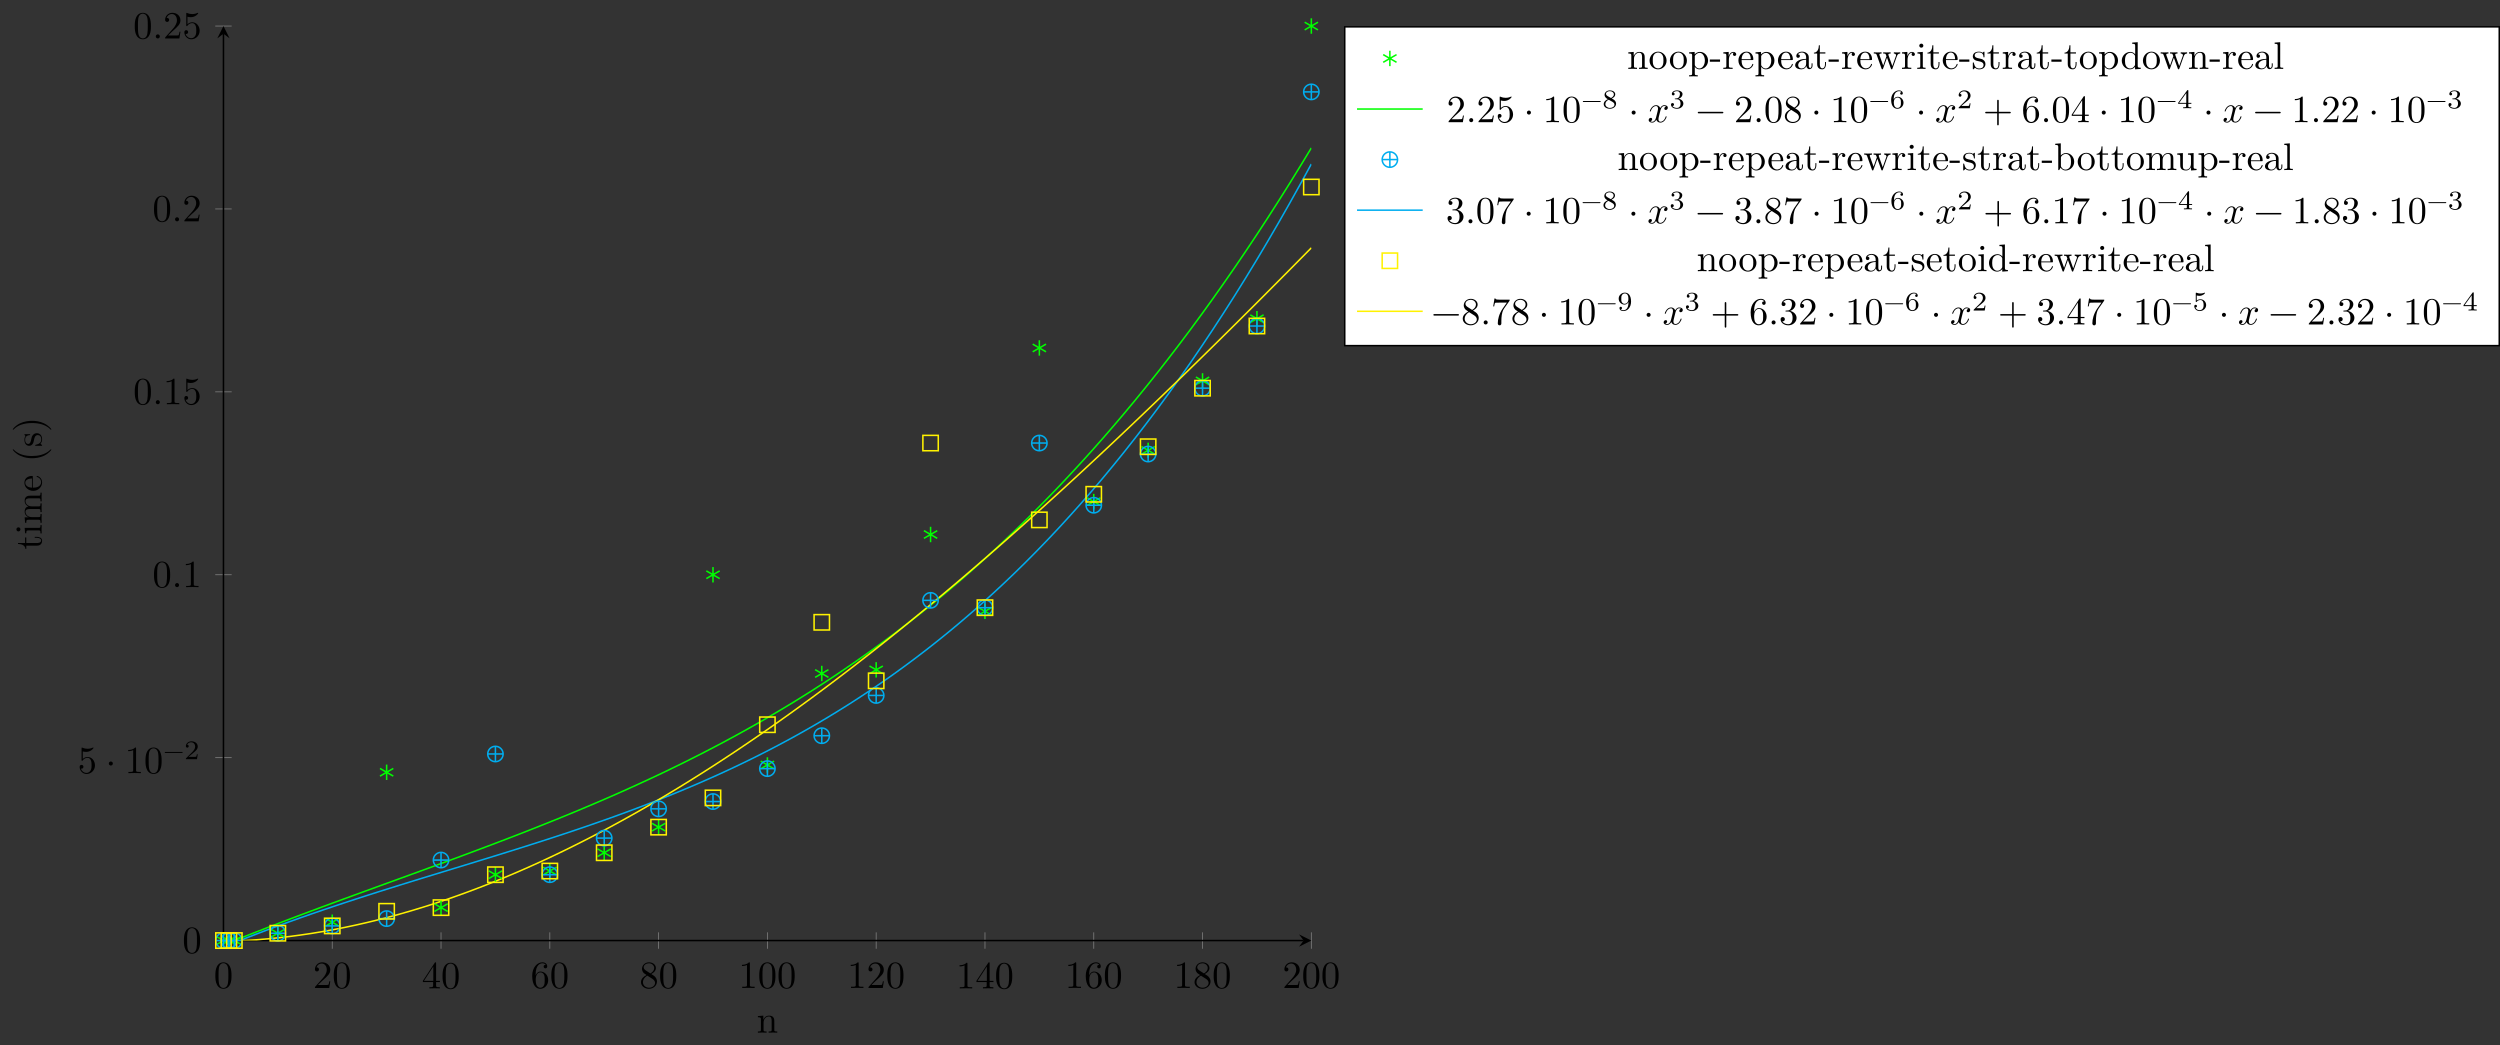 <?xml version="1.0" encoding="UTF-8"?>
<svg xmlns="http://www.w3.org/2000/svg" xmlns:xlink="http://www.w3.org/1999/xlink" width="647.355pt" height="270.72pt" viewBox="0 0 647.355 270.72" version="1.1">
<rect x="0" y="0" width="647.355" height="270.72" fill="#333333" stroke="none"/>
<defs>
<g>
<symbol overflow="visible" id="glyph0-0">
<path style="stroke:none;" d=""/>
</symbol>
<symbol overflow="visible" id="glyph0-1">
<path style="stroke:none;" d="M 4.578 -3.188 C 4.578 -3.984 4.531 -4.781 4.188 -5.516 C 3.734 -6.484 2.906 -6.641 2.5 -6.641 C 1.891 -6.641 1.172 -6.375 0.75 -5.453 C 0.438 -4.766 0.391 -3.984 0.391 -3.188 C 0.391 -2.438 0.422 -1.547 0.844 -0.781 C 1.266 0.016 2 0.219 2.484 0.219 C 3.016 0.219 3.781 0.016 4.219 -0.938 C 4.531 -1.625 4.578 -2.406 4.578 -3.188 Z M 3.766 -3.312 C 3.766 -2.562 3.766 -1.891 3.656 -1.25 C 3.5 -0.297 2.938 0 2.484 0 C 2.094 0 1.5 -0.25 1.328 -1.203 C 1.219 -1.797 1.219 -2.719 1.219 -3.312 C 1.219 -3.953 1.219 -4.609 1.297 -5.141 C 1.484 -6.328 2.234 -6.422 2.484 -6.422 C 2.812 -6.422 3.469 -6.234 3.656 -5.25 C 3.766 -4.688 3.766 -3.938 3.766 -3.312 Z M 3.766 -3.312 "/>
</symbol>
<symbol overflow="visible" id="glyph0-2">
<path style="stroke:none;" d="M 4.469 -1.734 L 4.234 -1.734 C 4.172 -1.438 4.109 -1 4 -0.844 C 3.938 -0.766 3.281 -0.766 3.062 -0.766 L 1.266 -0.766 L 2.328 -1.797 C 3.875 -3.172 4.469 -3.703 4.469 -4.703 C 4.469 -5.844 3.578 -6.641 2.359 -6.641 C 1.234 -6.641 0.5 -5.719 0.5 -4.828 C 0.5 -4.281 1 -4.281 1.031 -4.281 C 1.203 -4.281 1.547 -4.391 1.547 -4.812 C 1.547 -5.062 1.359 -5.328 1.016 -5.328 C 0.938 -5.328 0.922 -5.328 0.891 -5.312 C 1.109 -5.969 1.656 -6.328 2.234 -6.328 C 3.141 -6.328 3.562 -5.516 3.562 -4.703 C 3.562 -3.906 3.078 -3.125 2.516 -2.5 L 0.609 -0.375 C 0.5 -0.266 0.5 -0.234 0.5 0 L 4.203 0 Z M 4.469 -1.734 "/>
</symbol>
<symbol overflow="visible" id="glyph0-3">
<path style="stroke:none;" d="M 4.688 -1.641 L 4.688 -1.953 L 3.703 -1.953 L 3.703 -6.484 C 3.703 -6.688 3.703 -6.75 3.531 -6.75 C 3.453 -6.75 3.422 -6.75 3.344 -6.625 L 0.281 -1.953 L 0.281 -1.641 L 2.938 -1.641 L 2.938 -0.781 C 2.938 -0.422 2.906 -0.312 2.172 -0.312 L 1.969 -0.312 L 1.969 0 C 2.375 -0.031 2.891 -0.031 3.312 -0.031 C 3.734 -0.031 4.25 -0.031 4.672 0 L 4.672 -0.312 L 4.453 -0.312 C 3.719 -0.312 3.703 -0.422 3.703 -0.781 L 3.703 -1.641 Z M 2.984 -1.953 L 0.562 -1.953 L 2.984 -5.672 Z M 2.984 -1.953 "/>
</symbol>
<symbol overflow="visible" id="glyph0-4">
<path style="stroke:none;" d="M 4.562 -2.031 C 4.562 -3.297 3.672 -4.25 2.562 -4.25 C 1.891 -4.25 1.516 -3.75 1.312 -3.266 L 1.312 -3.516 C 1.312 -6.031 2.547 -6.391 3.062 -6.391 C 3.297 -6.391 3.719 -6.328 3.938 -5.984 C 3.781 -5.984 3.391 -5.984 3.391 -5.547 C 3.391 -5.234 3.625 -5.078 3.844 -5.078 C 4 -5.078 4.312 -5.172 4.312 -5.562 C 4.312 -6.156 3.875 -6.641 3.047 -6.641 C 1.766 -6.641 0.422 -5.359 0.422 -3.156 C 0.422 -0.484 1.578 0.219 2.5 0.219 C 3.609 0.219 4.562 -0.719 4.562 -2.031 Z M 3.656 -2.047 C 3.656 -1.562 3.656 -1.062 3.484 -0.703 C 3.188 -0.109 2.734 -0.062 2.5 -0.062 C 1.875 -0.062 1.578 -0.656 1.516 -0.812 C 1.328 -1.281 1.328 -2.078 1.328 -2.25 C 1.328 -3.031 1.656 -4.031 2.547 -4.031 C 2.719 -4.031 3.172 -4.031 3.484 -3.406 C 3.656 -3.047 3.656 -2.531 3.656 -2.047 Z M 3.656 -2.047 "/>
</symbol>
<symbol overflow="visible" id="glyph0-5">
<path style="stroke:none;" d="M 4.562 -1.672 C 4.562 -2.031 4.453 -2.484 4.062 -2.906 C 3.875 -3.109 3.719 -3.203 3.078 -3.609 C 3.797 -3.984 4.281 -4.5 4.281 -5.156 C 4.281 -6.078 3.406 -6.641 2.5 -6.641 C 1.5 -6.641 0.688 -5.906 0.688 -4.969 C 0.688 -4.797 0.703 -4.344 1.125 -3.875 C 1.234 -3.766 1.609 -3.516 1.859 -3.344 C 1.281 -3.047 0.422 -2.5 0.422 -1.5 C 0.422 -0.453 1.438 0.219 2.484 0.219 C 3.609 0.219 4.562 -0.609 4.562 -1.672 Z M 3.844 -5.156 C 3.844 -4.578 3.453 -4.109 2.859 -3.766 L 1.625 -4.562 C 1.172 -4.859 1.125 -5.188 1.125 -5.359 C 1.125 -5.969 1.781 -6.391 2.484 -6.391 C 3.203 -6.391 3.844 -5.875 3.844 -5.156 Z M 4.062 -1.312 C 4.062 -0.578 3.312 -0.062 2.5 -0.062 C 1.641 -0.062 0.922 -0.672 0.922 -1.5 C 0.922 -2.078 1.234 -2.719 2.078 -3.188 L 3.312 -2.406 C 3.594 -2.219 4.062 -1.922 4.062 -1.312 Z M 4.062 -1.312 "/>
</symbol>
<symbol overflow="visible" id="glyph0-6">
<path style="stroke:none;" d="M 4.172 0 L 4.172 -0.312 L 3.859 -0.312 C 2.953 -0.312 2.938 -0.422 2.938 -0.781 L 2.938 -6.375 C 2.938 -6.625 2.938 -6.641 2.703 -6.641 C 2.078 -6 1.203 -6 0.891 -6 L 0.891 -5.688 C 1.094 -5.688 1.672 -5.688 2.188 -5.953 L 2.188 -0.781 C 2.188 -0.422 2.156 -0.312 1.266 -0.312 L 0.953 -0.312 L 0.953 0 C 1.297 -0.031 2.156 -0.031 2.562 -0.031 C 2.953 -0.031 3.828 -0.031 4.172 0 Z M 4.172 0 "/>
</symbol>
<symbol overflow="visible" id="glyph0-7">
<path style="stroke:none;" d="M 4.469 -2 C 4.469 -3.188 3.656 -4.188 2.578 -4.188 C 2.109 -4.188 1.672 -4.031 1.312 -3.672 L 1.312 -5.625 C 1.516 -5.562 1.844 -5.5 2.156 -5.5 C 3.391 -5.5 4.094 -6.406 4.094 -6.531 C 4.094 -6.594 4.062 -6.641 3.984 -6.641 C 3.984 -6.641 3.953 -6.641 3.906 -6.609 C 3.703 -6.516 3.219 -6.312 2.547 -6.312 C 2.156 -6.312 1.688 -6.391 1.219 -6.594 C 1.141 -6.625 1.109 -6.625 1.109 -6.625 C 1 -6.625 1 -6.547 1 -6.391 L 1 -3.438 C 1 -3.266 1 -3.188 1.141 -3.188 C 1.219 -3.188 1.234 -3.203 1.281 -3.266 C 1.391 -3.422 1.75 -3.969 2.562 -3.969 C 3.078 -3.969 3.328 -3.516 3.406 -3.328 C 3.562 -2.953 3.594 -2.578 3.594 -2.078 C 3.594 -1.719 3.594 -1.125 3.344 -0.703 C 3.109 -0.312 2.734 -0.062 2.281 -0.062 C 1.562 -0.062 0.984 -0.594 0.812 -1.172 C 0.844 -1.172 0.875 -1.156 0.984 -1.156 C 1.312 -1.156 1.484 -1.406 1.484 -1.641 C 1.484 -1.891 1.312 -2.141 0.984 -2.141 C 0.844 -2.141 0.5 -2.062 0.5 -1.609 C 0.5 -0.75 1.188 0.219 2.297 0.219 C 3.453 0.219 4.469 -0.734 4.469 -2 Z M 4.469 -2 "/>
</symbol>
<symbol overflow="visible" id="glyph0-8">
<path style="stroke:none;" d="M 1.906 -2.5 C 1.906 -2.781 1.672 -3.016 1.391 -3.016 C 1.094 -3.016 0.859 -2.781 0.859 -2.5 C 0.859 -2.203 1.094 -1.969 1.391 -1.969 C 1.672 -1.969 1.906 -2.203 1.906 -2.5 Z M 1.906 -2.5 "/>
</symbol>
<symbol overflow="visible" id="glyph0-9">
<path style="stroke:none;" d="M 1.906 -0.531 C 1.906 -0.812 1.672 -1.062 1.391 -1.062 C 1.094 -1.062 0.859 -0.812 0.859 -0.531 C 0.859 -0.234 1.094 0 1.391 0 C 1.672 0 1.906 -0.234 1.906 -0.531 Z M 1.906 -0.531 "/>
</symbol>
<symbol overflow="visible" id="glyph0-10">
<path style="stroke:none;" d="M 5.25 -3.75 C 5.25 -4.266 4.672 -4.406 4.328 -4.406 C 3.75 -4.406 3.406 -3.875 3.281 -3.656 C 3.031 -4.312 2.5 -4.406 2.203 -4.406 C 1.172 -4.406 0.594 -3.125 0.594 -2.875 C 0.594 -2.766 0.719 -2.766 0.719 -2.766 C 0.797 -2.766 0.828 -2.797 0.844 -2.875 C 1.188 -3.938 1.844 -4.188 2.188 -4.188 C 2.375 -4.188 2.719 -4.094 2.719 -3.516 C 2.719 -3.203 2.547 -2.547 2.188 -1.141 C 2.031 -0.531 1.672 -0.109 1.234 -0.109 C 1.172 -0.109 0.953 -0.109 0.734 -0.234 C 0.984 -0.297 1.203 -0.5 1.203 -0.781 C 1.203 -1.047 0.984 -1.125 0.844 -1.125 C 0.531 -1.125 0.297 -0.875 0.297 -0.547 C 0.297 -0.094 0.781 0.109 1.219 0.109 C 1.891 0.109 2.25 -0.594 2.266 -0.641 C 2.391 -0.281 2.75 0.109 3.344 0.109 C 4.375 0.109 4.938 -1.172 4.938 -1.422 C 4.938 -1.531 4.859 -1.531 4.828 -1.531 C 4.734 -1.531 4.719 -1.484 4.688 -1.422 C 4.359 -0.344 3.688 -0.109 3.375 -0.109 C 2.984 -0.109 2.828 -0.422 2.828 -0.766 C 2.828 -0.984 2.875 -1.203 2.984 -1.641 L 3.328 -3.016 C 3.391 -3.266 3.625 -4.188 4.312 -4.188 C 4.359 -4.188 4.609 -4.188 4.812 -4.062 C 4.531 -4 4.344 -3.766 4.344 -3.516 C 4.344 -3.359 4.453 -3.172 4.719 -3.172 C 4.938 -3.172 5.25 -3.344 5.25 -3.75 Z M 5.25 -3.75 "/>
</symbol>
<symbol overflow="visible" id="glyph0-11">
<path style="stroke:none;" d="M 7.203 -2.5 C 7.203 -2.609 7.109 -2.688 7 -2.688 L 0.75 -2.688 C 0.641 -2.688 0.562 -2.609 0.562 -2.5 C 0.562 -2.375 0.641 -2.297 0.75 -2.297 L 7 -2.297 C 7.109 -2.297 7.203 -2.375 7.203 -2.5 Z M 7.203 -2.5 "/>
</symbol>
<symbol overflow="visible" id="glyph0-12">
<path style="stroke:none;" d="M 7.203 -2.5 C 7.203 -2.609 7.109 -2.688 7 -2.688 L 4.078 -2.688 L 4.078 -5.609 C 4.078 -5.719 3.984 -5.812 3.875 -5.812 C 3.766 -5.812 3.672 -5.719 3.672 -5.609 L 3.672 -2.688 L 0.75 -2.688 C 0.641 -2.688 0.562 -2.609 0.562 -2.5 C 0.562 -2.375 0.641 -2.297 0.75 -2.297 L 3.672 -2.297 L 3.672 0.625 C 3.672 0.734 3.766 0.828 3.875 0.828 C 3.984 0.828 4.078 0.734 4.078 0.625 L 4.078 -2.297 L 7 -2.297 C 7.109 -2.297 7.203 -2.375 7.203 -2.5 Z M 7.203 -2.5 "/>
</symbol>
<symbol overflow="visible" id="glyph0-13">
<path style="stroke:none;" d="M 4.562 -1.703 C 4.562 -2.516 3.922 -3.297 2.891 -3.516 C 3.703 -3.781 4.281 -4.469 4.281 -5.266 C 4.281 -6.078 3.406 -6.641 2.453 -6.641 C 1.453 -6.641 0.688 -6.047 0.688 -5.281 C 0.688 -4.953 0.906 -4.766 1.203 -4.766 C 1.5 -4.766 1.703 -4.984 1.703 -5.281 C 1.703 -5.766 1.234 -5.766 1.094 -5.766 C 1.391 -6.266 2.047 -6.391 2.406 -6.391 C 2.828 -6.391 3.375 -6.172 3.375 -5.281 C 3.375 -5.156 3.344 -4.578 3.094 -4.141 C 2.797 -3.656 2.453 -3.625 2.203 -3.625 C 2.125 -3.609 1.891 -3.594 1.812 -3.594 C 1.734 -3.578 1.672 -3.562 1.672 -3.469 C 1.672 -3.359 1.734 -3.359 1.906 -3.359 L 2.344 -3.359 C 3.156 -3.359 3.531 -2.688 3.531 -1.703 C 3.531 -0.344 2.844 -0.062 2.406 -0.062 C 1.969 -0.062 1.219 -0.234 0.875 -0.812 C 1.219 -0.766 1.531 -0.984 1.531 -1.359 C 1.531 -1.719 1.266 -1.922 0.984 -1.922 C 0.734 -1.922 0.422 -1.781 0.422 -1.344 C 0.422 -0.438 1.344 0.219 2.438 0.219 C 3.656 0.219 4.562 -0.688 4.562 -1.703 Z M 4.562 -1.703 "/>
</symbol>
<symbol overflow="visible" id="glyph0-14">
<path style="stroke:none;" d="M 4.828 -6.422 L 2.406 -6.422 C 1.203 -6.422 1.172 -6.547 1.141 -6.734 L 0.891 -6.734 L 0.562 -4.688 L 0.812 -4.688 C 0.844 -4.844 0.922 -5.469 1.062 -5.594 C 1.125 -5.656 1.906 -5.656 2.031 -5.656 L 4.094 -5.656 L 2.984 -4.078 C 2.078 -2.734 1.75 -1.344 1.75 -0.328 C 1.75 -0.234 1.75 0.219 2.219 0.219 C 2.672 0.219 2.672 -0.234 2.672 -0.328 L 2.672 -0.844 C 2.672 -1.391 2.703 -1.938 2.781 -2.469 C 2.828 -2.703 2.953 -3.562 3.406 -4.172 L 4.75 -6.078 C 4.828 -6.188 4.828 -6.203 4.828 -6.422 Z M 4.828 -6.422 "/>
</symbol>
<symbol overflow="visible" id="glyph1-0">
<path style="stroke:none;" d=""/>
</symbol>
<symbol overflow="visible" id="glyph1-1">
<path style="stroke:none;" d="M 5.031 -1.734 C 5.031 -1.812 4.969 -1.875 4.891 -1.875 L 0.531 -1.875 C 0.453 -1.875 0.391 -1.812 0.391 -1.734 C 0.391 -1.672 0.453 -1.609 0.531 -1.609 L 4.891 -1.609 C 4.969 -1.609 5.031 -1.672 5.031 -1.734 Z M 5.031 -1.734 "/>
</symbol>
<symbol overflow="visible" id="glyph1-2">
<path style="stroke:none;" d="M 3.516 -1.266 L 3.281 -1.266 C 3.266 -1.109 3.188 -0.703 3.094 -0.641 C 3.047 -0.594 2.516 -0.594 2.406 -0.594 L 1.125 -0.594 C 1.859 -1.234 2.109 -1.438 2.516 -1.766 C 3.031 -2.172 3.516 -2.609 3.516 -3.266 C 3.516 -4.109 2.781 -4.625 1.891 -4.625 C 1.031 -4.625 0.438 -4.016 0.438 -3.375 C 0.438 -3.031 0.734 -2.984 0.812 -2.984 C 0.969 -2.984 1.172 -3.109 1.172 -3.359 C 1.172 -3.484 1.125 -3.734 0.766 -3.734 C 0.984 -4.219 1.453 -4.375 1.781 -4.375 C 2.484 -4.375 2.844 -3.828 2.844 -3.266 C 2.844 -2.656 2.406 -2.188 2.188 -1.938 L 0.516 -0.266 C 0.438 -0.203 0.438 -0.188 0.438 0 L 3.312 0 Z M 3.516 -1.266 "/>
</symbol>
<symbol overflow="visible" id="glyph1-3">
<path style="stroke:none;" d="M 3.578 -1.172 C 3.578 -1.641 3.312 -2.031 2.906 -2.266 L 2.469 -2.516 C 3.016 -2.781 3.359 -3.109 3.359 -3.594 C 3.359 -4.266 2.656 -4.625 1.984 -4.625 C 1.219 -4.625 0.594 -4.125 0.594 -3.469 C 0.594 -3.141 0.75 -2.906 0.875 -2.766 C 1 -2.609 1.047 -2.578 1.453 -2.344 C 1.062 -2.172 0.375 -1.797 0.375 -1.062 C 0.375 -0.297 1.172 0.141 1.969 0.141 C 2.859 0.141 3.578 -0.422 3.578 -1.172 Z M 3 -3.594 C 3 -2.969 2.266 -2.656 2.266 -2.656 C 2.266 -2.656 2.234 -2.656 2.188 -2.688 L 1.344 -3.172 C 1.156 -3.281 0.969 -3.469 0.969 -3.734 C 0.969 -4.172 1.469 -4.422 1.969 -4.422 C 2.516 -4.422 3 -4.078 3 -3.594 Z M 3.156 -0.938 C 3.156 -0.406 2.578 -0.078 1.984 -0.078 C 1.344 -0.078 0.797 -0.5 0.797 -1.062 C 0.797 -1.578 1.172 -1.984 1.672 -2.203 C 2.062 -1.984 2.078 -1.984 2.641 -1.656 C 2.812 -1.547 3.156 -1.344 3.156 -0.938 Z M 3.156 -0.938 "/>
</symbol>
<symbol overflow="visible" id="glyph1-4">
<path style="stroke:none;" d="M 3.578 -1.203 C 3.578 -1.75 3.141 -2.297 2.375 -2.453 C 3.094 -2.719 3.359 -3.234 3.359 -3.672 C 3.359 -4.219 2.734 -4.625 1.953 -4.625 C 1.188 -4.625 0.594 -4.25 0.594 -3.688 C 0.594 -3.453 0.75 -3.328 0.953 -3.328 C 1.172 -3.328 1.312 -3.484 1.312 -3.672 C 1.312 -3.875 1.172 -4.031 0.953 -4.047 C 1.203 -4.344 1.672 -4.422 1.938 -4.422 C 2.25 -4.422 2.688 -4.266 2.688 -3.672 C 2.688 -3.375 2.594 -3.047 2.406 -2.844 C 2.188 -2.578 1.984 -2.562 1.641 -2.531 C 1.469 -2.516 1.453 -2.516 1.422 -2.516 C 1.422 -2.516 1.344 -2.5 1.344 -2.422 C 1.344 -2.328 1.406 -2.328 1.531 -2.328 L 1.906 -2.328 C 2.453 -2.328 2.844 -1.953 2.844 -1.203 C 2.844 -0.344 2.328 -0.078 1.938 -0.078 C 1.656 -0.078 1.031 -0.156 0.75 -0.578 C 1.078 -0.578 1.156 -0.812 1.156 -0.969 C 1.156 -1.188 0.984 -1.344 0.766 -1.344 C 0.578 -1.344 0.375 -1.219 0.375 -0.938 C 0.375 -0.281 1.094 0.141 1.938 0.141 C 2.906 0.141 3.578 -0.516 3.578 -1.203 Z M 3.578 -1.203 "/>
</symbol>
<symbol overflow="visible" id="glyph1-5">
<path style="stroke:none;" d="M 3.578 -1.422 C 3.578 -2.312 2.875 -2.969 2.062 -2.969 C 1.5 -2.969 1.203 -2.594 1.047 -2.281 C 1.047 -2.844 1.094 -3.359 1.359 -3.797 C 1.594 -4.172 1.969 -4.422 2.422 -4.422 C 2.625 -4.422 2.906 -4.375 3.047 -4.188 C 2.875 -4.172 2.719 -4.047 2.719 -3.844 C 2.719 -3.672 2.844 -3.516 3.047 -3.516 C 3.266 -3.516 3.391 -3.656 3.391 -3.859 C 3.391 -4.266 3.094 -4.625 2.406 -4.625 C 1.406 -4.625 0.375 -3.703 0.375 -2.203 C 0.375 -0.406 1.219 0.141 2 0.141 C 2.844 0.141 3.578 -0.516 3.578 -1.422 Z M 2.906 -1.422 C 2.906 -1.031 2.906 -0.734 2.719 -0.453 C 2.562 -0.219 2.328 -0.078 2 -0.078 C 1.641 -0.078 1.375 -0.281 1.219 -0.594 C 1.125 -0.797 1.062 -1.156 1.062 -1.562 C 1.062 -2.25 1.469 -2.766 2.031 -2.766 C 2.344 -2.766 2.562 -2.641 2.734 -2.391 C 2.906 -2.125 2.906 -1.828 2.906 -1.422 Z M 2.906 -1.422 "/>
</symbol>
<symbol overflow="visible" id="glyph1-6">
<path style="stroke:none;" d="M 3.688 -1.141 L 3.688 -1.391 L 2.906 -1.391 L 2.906 -4.5 C 2.906 -4.641 2.906 -4.703 2.766 -4.703 C 2.672 -4.703 2.641 -4.703 2.578 -4.594 L 0.266 -1.391 L 0.266 -1.141 L 2.328 -1.141 L 2.328 -0.578 C 2.328 -0.328 2.328 -0.25 1.75 -0.25 L 1.562 -0.25 L 1.562 0 L 2.609 -0.031 L 3.672 0 L 3.672 -0.25 L 3.484 -0.25 C 2.906 -0.25 2.906 -0.328 2.906 -0.578 L 2.906 -1.141 Z M 2.375 -1.391 L 0.531 -1.391 L 2.375 -3.938 Z M 2.375 -1.391 "/>
</symbol>
<symbol overflow="visible" id="glyph1-7">
<path style="stroke:none;" d="M 3.578 -2.297 C 3.578 -4.016 2.812 -4.625 2 -4.625 C 1.766 -4.625 1.297 -4.594 0.891 -4.203 C 0.656 -3.969 0.375 -3.703 0.375 -3.078 C 0.375 -2.188 1.078 -1.531 1.891 -1.531 C 2.453 -1.531 2.75 -1.906 2.906 -2.219 L 2.906 -2.078 C 2.906 -0.344 2.062 -0.078 1.641 -0.078 C 1.484 -0.078 1.109 -0.094 0.922 -0.312 C 1.219 -0.344 1.234 -0.578 1.234 -0.641 C 1.234 -0.812 1.109 -0.969 0.906 -0.969 C 0.703 -0.969 0.578 -0.828 0.578 -0.625 C 0.578 -0.156 0.969 0.141 1.641 0.141 C 2.641 0.141 3.578 -0.797 3.578 -2.297 Z M 2.891 -3 C 2.891 -2.094 2.375 -1.734 1.938 -1.734 C 1.656 -1.734 1.406 -1.812 1.203 -2.141 C 1.047 -2.391 1.047 -2.688 1.047 -3.078 C 1.047 -3.484 1.047 -3.75 1.25 -4.031 C 1.422 -4.281 1.641 -4.422 2 -4.422 C 2.359 -4.422 2.578 -4.203 2.688 -4.016 C 2.875 -3.734 2.891 -3.234 2.891 -3 Z M 2.891 -3 "/>
</symbol>
<symbol overflow="visible" id="glyph1-8">
<path style="stroke:none;" d="M 3.516 -1.406 C 3.516 -2.188 2.922 -2.906 2.062 -2.906 C 1.75 -2.906 1.391 -2.844 1.078 -2.578 L 1.078 -3.891 C 1.438 -3.797 1.641 -3.797 1.75 -3.797 C 2.672 -3.797 3.219 -4.422 3.219 -4.531 C 3.219 -4.609 3.172 -4.625 3.141 -4.625 C 3.141 -4.625 3.109 -4.625 3.078 -4.609 C 2.906 -4.547 2.547 -4.406 2.031 -4.406 C 1.828 -4.406 1.469 -4.422 1.016 -4.594 C 0.938 -4.625 0.922 -4.625 0.922 -4.625 C 0.828 -4.625 0.828 -4.547 0.828 -4.438 L 0.828 -2.391 C 0.828 -2.266 0.828 -2.188 0.938 -2.188 C 1 -2.188 1.016 -2.188 1.078 -2.281 C 1.375 -2.656 1.812 -2.719 2.047 -2.719 C 2.469 -2.719 2.656 -2.391 2.688 -2.328 C 2.812 -2.094 2.859 -1.828 2.859 -1.422 C 2.859 -1.219 2.859 -0.812 2.641 -0.5 C 2.469 -0.25 2.172 -0.078 1.828 -0.078 C 1.375 -0.078 0.906 -0.328 0.734 -0.797 C 1 -0.781 1.141 -0.953 1.141 -1.141 C 1.141 -1.438 0.875 -1.484 0.781 -1.484 C 0.781 -1.484 0.438 -1.484 0.438 -1.109 C 0.438 -0.484 1.016 0.141 1.844 0.141 C 2.734 0.141 3.516 -0.516 3.516 -1.406 Z M 3.516 -1.406 "/>
</symbol>
<symbol overflow="visible" id="glyph2-0">
<path style="stroke:none;" d=""/>
</symbol>
<symbol overflow="visible" id="glyph2-1">
<path style="stroke:none;" d="M 5.328 0 L 5.328 -0.312 C 4.812 -0.312 4.562 -0.312 4.562 -0.609 L 4.562 -2.516 C 4.562 -3.375 4.562 -3.672 4.25 -4.031 C 4.109 -4.203 3.781 -4.406 3.203 -4.406 C 2.469 -4.406 2 -3.984 1.719 -3.359 L 1.719 -4.406 L 0.312 -4.297 L 0.312 -3.984 C 1.016 -3.984 1.094 -3.922 1.094 -3.422 L 1.094 -0.75 C 1.094 -0.312 0.984 -0.312 0.312 -0.312 L 0.312 0 L 1.453 -0.031 L 2.562 0 L 2.562 -0.312 C 1.891 -0.312 1.781 -0.312 1.781 -0.75 L 1.781 -2.594 C 1.781 -3.625 2.5 -4.188 3.125 -4.188 C 3.766 -4.188 3.875 -3.656 3.875 -3.078 L 3.875 -0.75 C 3.875 -0.312 3.766 -0.312 3.094 -0.312 L 3.094 0 L 4.219 -0.031 Z M 5.328 0 "/>
</symbol>
<symbol overflow="visible" id="glyph2-2">
<path style="stroke:none;" d="M 4.688 -2.141 C 4.688 -3.406 3.703 -4.469 2.5 -4.469 C 1.25 -4.469 0.281 -3.375 0.281 -2.141 C 0.281 -0.844 1.312 0.109 2.484 0.109 C 3.688 0.109 4.688 -0.875 4.688 -2.141 Z M 3.875 -2.219 C 3.875 -1.859 3.875 -1.312 3.656 -0.875 C 3.422 -0.422 2.984 -0.141 2.5 -0.141 C 2.062 -0.141 1.625 -0.344 1.359 -0.812 C 1.109 -1.25 1.109 -1.859 1.109 -2.219 C 1.109 -2.609 1.109 -3.141 1.344 -3.578 C 1.609 -4.031 2.078 -4.25 2.484 -4.25 C 2.922 -4.25 3.344 -4.031 3.609 -3.594 C 3.875 -3.172 3.875 -2.594 3.875 -2.219 Z M 3.875 -2.219 "/>
</symbol>
<symbol overflow="visible" id="glyph2-3">
<path style="stroke:none;" d="M 5.188 -2.156 C 5.188 -3.422 4.234 -4.406 3.109 -4.406 C 2.328 -4.406 1.906 -3.969 1.719 -3.75 L 1.719 -4.406 L 0.281 -4.297 L 0.281 -3.984 C 0.984 -3.984 1.062 -3.922 1.062 -3.484 L 1.062 1.172 C 1.062 1.625 0.953 1.625 0.281 1.625 L 0.281 1.938 L 1.391 1.906 L 2.516 1.938 L 2.516 1.625 C 1.859 1.625 1.75 1.625 1.75 1.172 L 1.75 -0.594 C 1.797 -0.422 2.219 0.109 2.969 0.109 C 4.156 0.109 5.188 -0.875 5.188 -2.156 Z M 4.359 -2.156 C 4.359 -0.953 3.672 -0.109 2.938 -0.109 C 2.531 -0.109 2.156 -0.312 1.891 -0.719 C 1.75 -0.922 1.75 -0.938 1.75 -1.141 L 1.75 -3.359 C 2.031 -3.875 2.516 -4.156 3.031 -4.156 C 3.766 -4.156 4.359 -3.281 4.359 -2.156 Z M 4.359 -2.156 "/>
</symbol>
<symbol overflow="visible" id="glyph2-4">
<path style="stroke:none;" d="M 2.75 -1.859 L 2.75 -2.438 L 0.109 -2.438 L 0.109 -1.859 Z M 2.75 -1.859 "/>
</symbol>
<symbol overflow="visible" id="glyph2-5">
<path style="stroke:none;" d="M 3.625 -3.797 C 3.625 -4.109 3.312 -4.406 2.891 -4.406 C 2.156 -4.406 1.797 -3.734 1.672 -3.312 L 1.672 -4.406 L 0.281 -4.297 L 0.281 -3.984 C 0.984 -3.984 1.062 -3.922 1.062 -3.422 L 1.062 -0.75 C 1.062 -0.312 0.953 -0.312 0.281 -0.312 L 0.281 0 L 1.422 -0.031 C 1.812 -0.031 2.281 -0.031 2.688 0 L 2.688 -0.312 L 2.469 -0.312 C 1.734 -0.312 1.719 -0.422 1.719 -0.781 L 1.719 -2.312 C 1.719 -3.297 2.141 -4.188 2.891 -4.188 C 2.953 -4.188 2.984 -4.188 3 -4.172 C 2.969 -4.172 2.766 -4.047 2.766 -3.781 C 2.766 -3.516 2.984 -3.359 3.203 -3.359 C 3.375 -3.359 3.625 -3.484 3.625 -3.797 Z M 3.625 -3.797 "/>
</symbol>
<symbol overflow="visible" id="glyph2-6">
<path style="stroke:none;" d="M 4.141 -1.188 C 4.141 -1.281 4.062 -1.312 4 -1.312 C 3.922 -1.312 3.891 -1.25 3.875 -1.172 C 3.531 -0.141 2.625 -0.141 2.531 -0.141 C 2.031 -0.141 1.641 -0.438 1.406 -0.812 C 1.109 -1.281 1.109 -1.938 1.109 -2.297 L 3.891 -2.297 C 4.109 -2.297 4.141 -2.297 4.141 -2.516 C 4.141 -3.5 3.594 -4.469 2.359 -4.469 C 1.203 -4.469 0.281 -3.438 0.281 -2.188 C 0.281 -0.859 1.328 0.109 2.469 0.109 C 3.688 0.109 4.141 -1 4.141 -1.188 Z M 3.484 -2.516 L 1.109 -2.516 C 1.172 -4 2.016 -4.25 2.359 -4.25 C 3.375 -4.25 3.484 -2.906 3.484 -2.516 Z M 3.484 -2.516 "/>
</symbol>
<symbol overflow="visible" id="glyph2-7">
<path style="stroke:none;" d="M 4.812 -0.891 L 4.812 -1.453 L 4.562 -1.453 L 4.562 -0.891 C 4.562 -0.312 4.312 -0.25 4.203 -0.25 C 3.875 -0.25 3.844 -0.703 3.844 -0.75 L 3.844 -2.734 C 3.844 -3.156 3.844 -3.547 3.484 -3.922 C 3.094 -4.312 2.594 -4.469 2.109 -4.469 C 1.297 -4.469 0.609 -4 0.609 -3.344 C 0.609 -3.047 0.812 -2.875 1.062 -2.875 C 1.344 -2.875 1.531 -3.078 1.531 -3.328 C 1.531 -3.453 1.469 -3.781 1.016 -3.781 C 1.281 -4.141 1.781 -4.25 2.094 -4.25 C 2.578 -4.25 3.156 -3.859 3.156 -2.969 L 3.156 -2.609 C 2.641 -2.578 1.938 -2.547 1.312 -2.25 C 0.562 -1.906 0.312 -1.391 0.312 -0.953 C 0.312 -0.141 1.281 0.109 1.906 0.109 C 2.578 0.109 3.031 -0.297 3.219 -0.75 C 3.266 -0.359 3.531 0.062 4 0.062 C 4.203 0.062 4.812 -0.078 4.812 -0.891 Z M 3.156 -1.391 C 3.156 -0.453 2.438 -0.109 1.984 -0.109 C 1.5 -0.109 1.094 -0.453 1.094 -0.953 C 1.094 -1.5 1.5 -2.328 3.156 -2.391 Z M 3.156 -1.391 "/>
</symbol>
<symbol overflow="visible" id="glyph2-8">
<path style="stroke:none;" d="M 3.312 -1.234 L 3.312 -1.797 L 3.062 -1.797 L 3.062 -1.25 C 3.062 -0.516 2.766 -0.141 2.391 -0.141 C 1.719 -0.141 1.719 -1.047 1.719 -1.219 L 1.719 -3.984 L 3.156 -3.984 L 3.156 -4.297 L 1.719 -4.297 L 1.719 -6.125 L 1.469 -6.125 C 1.469 -5.312 1.172 -4.25 0.188 -4.203 L 0.188 -3.984 L 1.031 -3.984 L 1.031 -1.234 C 1.031 -0.016 1.969 0.109 2.328 0.109 C 3.031 0.109 3.312 -0.594 3.312 -1.234 Z M 3.312 -1.234 "/>
</symbol>
<symbol overflow="visible" id="glyph2-9">
<path style="stroke:none;" d="M 7.016 -3.984 L 7.016 -4.297 C 6.781 -4.281 6.5 -4.266 6.281 -4.266 L 5.359 -4.297 L 5.359 -3.984 C 5.719 -3.984 5.938 -3.797 5.938 -3.516 C 5.938 -3.453 5.938 -3.422 5.875 -3.297 L 4.969 -0.75 L 3.984 -3.531 C 3.953 -3.656 3.938 -3.672 3.938 -3.719 C 3.938 -3.984 4.328 -3.984 4.531 -3.984 L 4.531 -4.297 L 3.484 -4.266 C 3.188 -4.266 2.906 -4.281 2.609 -4.297 L 2.609 -3.984 C 2.969 -3.984 3.125 -3.969 3.234 -3.844 C 3.281 -3.781 3.391 -3.484 3.453 -3.297 L 2.609 -0.875 L 1.656 -3.531 C 1.609 -3.656 1.609 -3.672 1.609 -3.719 C 1.609 -3.984 2 -3.984 2.188 -3.984 L 2.188 -4.297 L 1.109 -4.266 L 0.172 -4.297 L 0.172 -3.984 C 0.672 -3.984 0.797 -3.953 0.922 -3.641 L 2.172 -0.109 C 2.219 0.031 2.25 0.109 2.375 0.109 C 2.516 0.109 2.531 0.047 2.578 -0.094 L 3.594 -2.906 L 4.609 -0.078 C 4.641 0.031 4.672 0.109 4.812 0.109 C 4.938 0.109 4.969 0.016 5 -0.078 L 6.172 -3.344 C 6.344 -3.844 6.656 -3.984 7.016 -3.984 Z M 7.016 -3.984 "/>
</symbol>
<symbol overflow="visible" id="glyph2-10">
<path style="stroke:none;" d="M 2.469 0 L 2.469 -0.312 C 1.797 -0.312 1.766 -0.359 1.766 -0.75 L 1.766 -4.406 L 0.375 -4.297 L 0.375 -3.984 C 1.016 -3.984 1.109 -3.922 1.109 -3.438 L 1.109 -0.75 C 1.109 -0.312 1 -0.312 0.328 -0.312 L 0.328 0 L 1.422 -0.031 C 1.781 -0.031 2.125 -0.016 2.469 0 Z M 1.906 -6.016 C 1.906 -6.297 1.688 -6.547 1.391 -6.547 C 1.047 -6.547 0.844 -6.266 0.844 -6.016 C 0.844 -5.75 1.078 -5.5 1.375 -5.5 C 1.719 -5.5 1.906 -5.766 1.906 -6.016 Z M 1.906 -6.016 "/>
</symbol>
<symbol overflow="visible" id="glyph2-11">
<path style="stroke:none;" d="M 3.594 -1.281 C 3.594 -1.797 3.297 -2.109 3.172 -2.219 C 2.844 -2.547 2.453 -2.625 2.031 -2.703 C 1.469 -2.812 0.812 -2.938 0.812 -3.516 C 0.812 -3.875 1.062 -4.281 1.922 -4.281 C 3.016 -4.281 3.078 -3.375 3.094 -3.078 C 3.094 -2.984 3.203 -2.984 3.203 -2.984 C 3.344 -2.984 3.344 -3.031 3.344 -3.219 L 3.344 -4.234 C 3.344 -4.391 3.344 -4.469 3.234 -4.469 C 3.188 -4.469 3.156 -4.469 3.031 -4.344 C 3 -4.312 2.906 -4.219 2.859 -4.188 C 2.484 -4.469 2.078 -4.469 1.922 -4.469 C 0.703 -4.469 0.328 -3.797 0.328 -3.234 C 0.328 -2.891 0.484 -2.609 0.75 -2.391 C 1.078 -2.141 1.359 -2.078 2.078 -1.938 C 2.297 -1.891 3.109 -1.734 3.109 -1.016 C 3.109 -0.516 2.766 -0.109 1.984 -0.109 C 1.141 -0.109 0.781 -0.672 0.594 -1.531 C 0.562 -1.656 0.562 -1.688 0.453 -1.688 C 0.328 -1.688 0.328 -1.625 0.328 -1.453 L 0.328 -0.125 C 0.328 0.047 0.328 0.109 0.438 0.109 C 0.484 0.109 0.5 0.094 0.688 -0.094 C 0.703 -0.109 0.703 -0.125 0.891 -0.312 C 1.328 0.094 1.781 0.109 1.984 0.109 C 3.125 0.109 3.594 -0.562 3.594 -1.281 Z M 3.594 -1.281 "/>
</symbol>
<symbol overflow="visible" id="glyph2-12">
<path style="stroke:none;" d="M 5.25 0 L 5.25 -0.312 C 4.562 -0.312 4.469 -0.375 4.469 -0.875 L 4.469 -6.922 L 3.047 -6.812 L 3.047 -6.5 C 3.734 -6.5 3.812 -6.438 3.812 -5.938 L 3.812 -3.781 C 3.531 -4.141 3.094 -4.406 2.562 -4.406 C 1.391 -4.406 0.344 -3.422 0.344 -2.141 C 0.344 -0.875 1.312 0.109 2.453 0.109 C 3.094 0.109 3.531 -0.234 3.781 -0.547 L 3.781 0.109 Z M 3.781 -1.172 C 3.781 -1 3.781 -0.984 3.672 -0.812 C 3.375 -0.328 2.938 -0.109 2.5 -0.109 C 2.047 -0.109 1.688 -0.375 1.453 -0.75 C 1.203 -1.156 1.172 -1.719 1.172 -2.141 C 1.172 -2.5 1.188 -3.094 1.469 -3.547 C 1.688 -3.859 2.062 -4.188 2.609 -4.188 C 2.953 -4.188 3.375 -4.031 3.672 -3.594 C 3.781 -3.422 3.781 -3.406 3.781 -3.219 Z M 3.781 -1.172 "/>
</symbol>
<symbol overflow="visible" id="glyph2-13">
<path style="stroke:none;" d="M 2.547 0 L 2.547 -0.312 C 1.875 -0.312 1.766 -0.312 1.766 -0.75 L 1.766 -6.922 L 0.328 -6.812 L 0.328 -6.5 C 1.031 -6.5 1.109 -6.438 1.109 -5.938 L 1.109 -0.75 C 1.109 -0.312 1 -0.312 0.328 -0.312 L 0.328 0 L 1.438 -0.031 Z M 2.547 0 "/>
</symbol>
<symbol overflow="visible" id="glyph2-14">
<path style="stroke:none;" d="M 5.188 -2.156 C 5.188 -3.422 4.219 -4.406 3.078 -4.406 C 2.297 -4.406 1.875 -3.938 1.719 -3.766 L 1.719 -6.922 L 0.281 -6.812 L 0.281 -6.5 C 0.984 -6.5 1.062 -6.438 1.062 -5.938 L 1.062 0 L 1.312 0 L 1.672 -0.625 C 1.812 -0.391 2.234 0.109 2.969 0.109 C 4.156 0.109 5.188 -0.875 5.188 -2.156 Z M 4.359 -2.156 C 4.359 -1.797 4.344 -1.203 4.062 -0.75 C 3.844 -0.438 3.469 -0.109 2.938 -0.109 C 2.484 -0.109 2.125 -0.344 1.891 -0.719 C 1.75 -0.922 1.75 -0.953 1.75 -1.141 L 1.75 -3.188 C 1.75 -3.375 1.75 -3.391 1.859 -3.547 C 2.25 -4.109 2.797 -4.188 3.031 -4.188 C 3.484 -4.188 3.844 -3.922 4.078 -3.547 C 4.344 -3.141 4.359 -2.578 4.359 -2.156 Z M 4.359 -2.156 "/>
</symbol>
<symbol overflow="visible" id="glyph2-15">
<path style="stroke:none;" d="M 8.109 0 L 8.109 -0.312 C 7.594 -0.312 7.344 -0.312 7.328 -0.609 L 7.328 -2.516 C 7.328 -3.375 7.328 -3.672 7.016 -4.031 C 6.875 -4.203 6.547 -4.406 5.969 -4.406 C 5.141 -4.406 4.688 -3.812 4.531 -3.422 C 4.391 -4.297 3.656 -4.406 3.203 -4.406 C 2.469 -4.406 2 -3.984 1.719 -3.359 L 1.719 -4.406 L 0.312 -4.297 L 0.312 -3.984 C 1.016 -3.984 1.094 -3.922 1.094 -3.422 L 1.094 -0.75 C 1.094 -0.312 0.984 -0.312 0.312 -0.312 L 0.312 0 L 1.453 -0.031 L 2.562 0 L 2.562 -0.312 C 1.891 -0.312 1.781 -0.312 1.781 -0.75 L 1.781 -2.594 C 1.781 -3.625 2.5 -4.188 3.125 -4.188 C 3.766 -4.188 3.875 -3.656 3.875 -3.078 L 3.875 -0.75 C 3.875 -0.312 3.766 -0.312 3.094 -0.312 L 3.094 0 L 4.219 -0.031 L 5.328 0 L 5.328 -0.312 C 4.672 -0.312 4.562 -0.312 4.562 -0.75 L 4.562 -2.594 C 4.562 -3.625 5.266 -4.188 5.906 -4.188 C 6.531 -4.188 6.641 -3.656 6.641 -3.078 L 6.641 -0.75 C 6.641 -0.312 6.531 -0.312 5.859 -0.312 L 5.859 0 L 6.984 -0.031 Z M 8.109 0 "/>
</symbol>
<symbol overflow="visible" id="glyph2-16">
<path style="stroke:none;" d="M 5.328 0 L 5.328 -0.312 C 4.641 -0.312 4.562 -0.375 4.562 -0.875 L 4.562 -4.406 L 3.094 -4.297 L 3.094 -3.984 C 3.781 -3.984 3.875 -3.922 3.875 -3.422 L 3.875 -1.656 C 3.875 -0.781 3.391 -0.109 2.656 -0.109 C 1.828 -0.109 1.781 -0.578 1.781 -1.094 L 1.781 -4.406 L 0.312 -4.297 L 0.312 -3.984 C 1.094 -3.984 1.094 -3.953 1.094 -3.078 L 1.094 -1.578 C 1.094 -0.797 1.094 0.109 2.609 0.109 C 3.172 0.109 3.609 -0.172 3.891 -0.781 L 3.891 0.109 Z M 5.328 0 "/>
</symbol>
<symbol overflow="visible" id="glyph3-0">
<path style="stroke:none;" d=""/>
</symbol>
<symbol overflow="visible" id="glyph3-1">
<path style="stroke:none;" d="M -1.234 -3.312 L -1.797 -3.312 L -1.797 -3.062 L -1.25 -3.062 C -0.516 -3.062 -0.141 -2.766 -0.141 -2.391 C -0.141 -1.719 -1.047 -1.719 -1.219 -1.719 L -3.984 -1.719 L -3.984 -3.156 L -4.297 -3.156 L -4.297 -1.719 L -6.125 -1.719 L -6.125 -1.469 C -5.312 -1.469 -4.25 -1.172 -4.203 -0.188 L -3.984 -0.188 L -3.984 -1.031 L -1.234 -1.031 C -0.016 -1.031 0.109 -1.969 0.109 -2.328 C 0.109 -3.031 -0.594 -3.312 -1.234 -3.312 Z M -1.234 -3.312 "/>
</symbol>
<symbol overflow="visible" id="glyph3-2">
<path style="stroke:none;" d="M 0 -2.469 L -0.312 -2.469 C -0.312 -1.797 -0.359 -1.766 -0.75 -1.766 L -4.406 -1.766 L -4.297 -0.375 L -3.984 -0.375 C -3.984 -1.016 -3.922 -1.109 -3.438 -1.109 L -0.75 -1.109 C -0.312 -1.109 -0.312 -1 -0.312 -0.328 L 0 -0.328 L -0.031 -1.422 C -0.031 -1.781 -0.016 -2.125 0 -2.469 Z M -6.016 -1.906 C -6.297 -1.906 -6.547 -1.688 -6.547 -1.391 C -6.547 -1.047 -6.266 -0.844 -6.016 -0.844 C -5.75 -0.844 -5.5 -1.078 -5.5 -1.375 C -5.5 -1.719 -5.766 -1.906 -6.016 -1.906 Z M -6.016 -1.906 "/>
</symbol>
<symbol overflow="visible" id="glyph3-3">
<path style="stroke:none;" d="M 0 -8.109 L -0.312 -8.109 C -0.312 -7.594 -0.312 -7.344 -0.609 -7.328 L -2.516 -7.328 C -3.375 -7.328 -3.672 -7.328 -4.031 -7.016 C -4.203 -6.875 -4.406 -6.547 -4.406 -5.969 C -4.406 -5.141 -3.812 -4.688 -3.422 -4.531 C -4.297 -4.391 -4.406 -3.656 -4.406 -3.203 C -4.406 -2.469 -3.984 -2 -3.359 -1.719 L -4.406 -1.719 L -4.297 -0.312 L -3.984 -0.312 C -3.984 -1.016 -3.922 -1.094 -3.422 -1.094 L -0.75 -1.094 C -0.312 -1.094 -0.312 -0.984 -0.312 -0.312 L 0 -0.312 L -0.031 -1.453 L 0 -2.562 L -0.312 -2.562 C -0.312 -1.891 -0.312 -1.781 -0.75 -1.781 L -2.594 -1.781 C -3.625 -1.781 -4.188 -2.5 -4.188 -3.125 C -4.188 -3.766 -3.656 -3.875 -3.078 -3.875 L -0.75 -3.875 C -0.312 -3.875 -0.312 -3.766 -0.312 -3.094 L 0 -3.094 L -0.031 -4.219 L 0 -5.328 L -0.312 -5.328 C -0.312 -4.672 -0.312 -4.562 -0.75 -4.562 L -2.594 -4.562 C -3.625 -4.562 -4.188 -5.266 -4.188 -5.906 C -4.188 -6.531 -3.656 -6.641 -3.078 -6.641 L -0.75 -6.641 C -0.312 -6.641 -0.312 -6.531 -0.312 -5.859 L 0 -5.859 L -0.031 -6.984 Z M 0 -8.109 "/>
</symbol>
<symbol overflow="visible" id="glyph3-4">
<path style="stroke:none;" d="M -1.188 -4.141 C -1.281 -4.141 -1.312 -4.062 -1.312 -4 C -1.312 -3.922 -1.25 -3.891 -1.172 -3.875 C -0.141 -3.531 -0.141 -2.625 -0.141 -2.531 C -0.141 -2.031 -0.438 -1.641 -0.812 -1.406 C -1.281 -1.109 -1.938 -1.109 -2.297 -1.109 L -2.297 -3.891 C -2.297 -4.109 -2.297 -4.141 -2.516 -4.141 C -3.5 -4.141 -4.469 -3.594 -4.469 -2.359 C -4.469 -1.203 -3.438 -0.281 -2.188 -0.281 C -0.859 -0.281 0.109 -1.328 0.109 -2.469 C 0.109 -3.688 -1 -4.141 -1.188 -4.141 Z M -2.516 -3.484 L -2.516 -1.109 C -4 -1.172 -4.25 -2.016 -4.25 -2.359 C -4.25 -3.375 -2.906 -3.484 -2.516 -3.484 Z M -2.516 -3.484 "/>
</symbol>
<symbol overflow="visible" id="glyph3-5">
<path style="stroke:none;" d="M 2.391 -3.297 C 2.359 -3.297 2.344 -3.297 2.172 -3.125 C 0.922 -1.891 -0.969 -1.562 -2.5 -1.562 C -4.234 -1.562 -5.969 -1.938 -7.203 -3.172 C -7.328 -3.297 -7.344 -3.297 -7.375 -3.297 C -7.453 -3.297 -7.484 -3.266 -7.484 -3.203 C -7.484 -3.094 -6.797 -2.203 -5.531 -1.609 C -4.438 -1.109 -3.328 -0.984 -2.5 -0.984 C -1.719 -0.984 -0.516 -1.094 0.625 -1.641 C 1.844 -2.25 2.5 -3.094 2.5 -3.203 C 2.5 -3.266 2.469 -3.297 2.391 -3.297 Z M 2.391 -3.297 "/>
</symbol>
<symbol overflow="visible" id="glyph3-6">
<path style="stroke:none;" d="M -1.281 -3.594 C -1.797 -3.594 -2.109 -3.297 -2.219 -3.172 C -2.547 -2.844 -2.625 -2.453 -2.703 -2.031 C -2.812 -1.469 -2.938 -0.812 -3.516 -0.812 C -3.875 -0.812 -4.281 -1.062 -4.281 -1.922 C -4.281 -3.016 -3.375 -3.078 -3.078 -3.094 C -2.984 -3.094 -2.984 -3.203 -2.984 -3.203 C -2.984 -3.344 -3.031 -3.344 -3.219 -3.344 L -4.234 -3.344 C -4.391 -3.344 -4.469 -3.344 -4.469 -3.234 C -4.469 -3.188 -4.469 -3.156 -4.344 -3.031 C -4.312 -3 -4.219 -2.906 -4.188 -2.859 C -4.469 -2.484 -4.469 -2.078 -4.469 -1.922 C -4.469 -0.703 -3.797 -0.328 -3.234 -0.328 C -2.891 -0.328 -2.609 -0.484 -2.391 -0.75 C -2.141 -1.078 -2.078 -1.359 -1.938 -2.078 C -1.891 -2.297 -1.734 -3.109 -1.016 -3.109 C -0.516 -3.109 -0.109 -2.766 -0.109 -1.984 C -0.109 -1.141 -0.672 -0.781 -1.531 -0.594 C -1.656 -0.562 -1.688 -0.562 -1.688 -0.453 C -1.688 -0.328 -1.625 -0.328 -1.453 -0.328 L -0.125 -0.328 C 0.047 -0.328 0.109 -0.328 0.109 -0.438 C 0.109 -0.484 0.094 -0.5 -0.094 -0.688 C -0.109 -0.703 -0.125 -0.703 -0.312 -0.891 C 0.094 -1.328 0.109 -1.781 0.109 -1.984 C 0.109 -3.125 -0.562 -3.594 -1.281 -3.594 Z M -1.281 -3.594 "/>
</symbol>
<symbol overflow="visible" id="glyph3-7">
<path style="stroke:none;" d="M -2.5 -2.875 C -3.266 -2.875 -4.469 -2.766 -5.609 -2.219 C -6.828 -1.625 -7.484 -0.766 -7.484 -0.672 C -7.484 -0.609 -7.438 -0.562 -7.375 -0.562 C -7.344 -0.562 -7.328 -0.562 -7.141 -0.75 C -6.156 -1.734 -4.578 -2.297 -2.5 -2.297 C -0.781 -2.297 0.969 -1.938 2.219 -0.703 C 2.344 -0.562 2.359 -0.562 2.391 -0.562 C 2.453 -0.562 2.5 -0.609 2.5 -0.672 C 2.5 -0.766 1.812 -1.672 0.547 -2.25 C -0.547 -2.766 -1.656 -2.875 -2.5 -2.875 Z M -2.5 -2.875 "/>
</symbol>
</g>
<clipPath id="clip1">
  <path d="M 57.863 32 L 339.559 32 L 339.559 243.547 L 57.863 243.547 Z M 57.863 32 "/>
</clipPath>
<clipPath id="clip2">
  <path d="M 57.863 36 L 339.559 36 L 339.559 243.547 L 57.863 243.547 Z M 57.863 36 "/>
</clipPath>
<clipPath id="clip3">
  <path d="M 57.863 58 L 339.559 58 L 339.559 243.547 L 57.863 243.547 Z M 57.863 58 "/>
</clipPath>
<clipPath id="clip4">
  <path d="M 348 6 L 647.355 6 L 647.355 90 L 348 90 Z M 348 6 "/>
</clipPath>
</defs>
<g id="surface1">
<path style="fill:none;stroke-width:0.199;stroke-linecap:butt;stroke-linejoin:miter;stroke:rgb(50%,50%,50%);stroke-opacity:1;stroke-miterlimit:10;" d="M 0.001 -2.126 L 0.001 2.124 M 28.169 -2.126 L 28.169 2.124 M 56.337 -2.126 L 56.337 2.124 M 84.509 -2.126 L 84.509 2.124 M 112.677 -2.126 L 112.677 2.124 M 140.849 -2.126 L 140.849 2.124 M 169.017 -2.126 L 169.017 2.124 M 197.189 -2.126 L 197.189 2.124 M 225.357 -2.126 L 225.357 2.124 M 253.525 -2.126 L 253.525 2.124 M 281.697 -2.126 L 281.697 2.124 " transform="matrix(1,0,0,-1,57.862,243.546)"/>
<path style="fill:none;stroke-width:0.199;stroke-linecap:butt;stroke-linejoin:miter;stroke:rgb(50%,50%,50%);stroke-opacity:1;stroke-miterlimit:10;" d="M -2.128 -0.001 L 2.126 -0.001 M -2.128 47.358 L 2.126 47.358 M -2.128 94.722 L 2.126 94.722 M -2.128 142.081 L 2.126 142.081 M -2.128 189.441 L 2.126 189.441 M -2.128 236.8 L 2.126 236.8 " transform="matrix(1,0,0,-1,57.862,243.546)"/>
<path style="fill:none;stroke-width:0.399;stroke-linecap:butt;stroke-linejoin:miter;stroke:rgb(0%,0%,0%);stroke-opacity:1;stroke-miterlimit:10;" d="M 0.001 -0.001 L 279.704 -0.001 " transform="matrix(1,0,0,-1,57.862,243.546)"/>
<path style=" stroke:none;fill-rule:nonzero;fill:rgb(0%,0%,0%);fill-opacity:1;" d="M 339.559 243.547 L 336.371 241.953 L 337.566 243.547 L 336.371 245.141 "/>
<path style="fill:none;stroke-width:0.399;stroke-linecap:butt;stroke-linejoin:miter;stroke:rgb(0%,0%,0%);stroke-opacity:1;stroke-miterlimit:10;" d="M 0.001 -0.001 L 0.001 234.808 " transform="matrix(1,0,0,-1,57.862,243.546)"/>
<path style=" stroke:none;fill-rule:nonzero;fill:rgb(0%,0%,0%);fill-opacity:1;" d="M 57.863 6.746 L 56.27 9.934 L 57.863 8.738 L 59.457 9.934 "/>
<g style="fill:rgb(0%,0%,0%);fill-opacity:1;">
  <use xlink:href="#glyph0-1" x="55.371" y="255.827"/>
</g>
<g style="fill:rgb(0%,0%,0%);fill-opacity:1;">
  <use xlink:href="#glyph0-2" x="81.05" y="255.827"/>
  <use xlink:href="#glyph0-1" x="86.031" y="255.827"/>
</g>
<g style="fill:rgb(0%,0%,0%);fill-opacity:1;">
  <use xlink:href="#glyph0-3" x="109.219" y="255.937"/>
  <use xlink:href="#glyph0-1" x="114.2" y="255.937"/>
</g>
<g style="fill:rgb(0%,0%,0%);fill-opacity:1;">
  <use xlink:href="#glyph0-4" x="137.388" y="255.827"/>
  <use xlink:href="#glyph0-1" x="142.369" y="255.827"/>
</g>
<g style="fill:rgb(0%,0%,0%);fill-opacity:1;">
  <use xlink:href="#glyph0-5" x="165.557" y="255.827"/>
  <use xlink:href="#glyph0-1" x="170.538" y="255.827"/>
</g>
<g style="fill:rgb(0%,0%,0%);fill-opacity:1;">
  <use xlink:href="#glyph0-6" x="191.236" y="255.827"/>
  <use xlink:href="#glyph0-1" x="196.217" y="255.827"/>
  <use xlink:href="#glyph0-1" x="201.199" y="255.827"/>
</g>
<g style="fill:rgb(0%,0%,0%);fill-opacity:1;">
  <use xlink:href="#glyph0-6" x="219.405" y="255.827"/>
  <use xlink:href="#glyph0-2" x="224.386" y="255.827"/>
  <use xlink:href="#glyph0-1" x="229.368" y="255.827"/>
</g>
<g style="fill:rgb(0%,0%,0%);fill-opacity:1;">
  <use xlink:href="#glyph0-6" x="247.574" y="255.937"/>
  <use xlink:href="#glyph0-3" x="252.555" y="255.937"/>
  <use xlink:href="#glyph0-1" x="257.537" y="255.937"/>
</g>
<g style="fill:rgb(0%,0%,0%);fill-opacity:1;">
  <use xlink:href="#glyph0-6" x="275.743" y="255.827"/>
  <use xlink:href="#glyph0-4" x="280.724" y="255.827"/>
  <use xlink:href="#glyph0-1" x="285.706" y="255.827"/>
</g>
<g style="fill:rgb(0%,0%,0%);fill-opacity:1;">
  <use xlink:href="#glyph0-6" x="303.913" y="255.827"/>
  <use xlink:href="#glyph0-5" x="308.894" y="255.827"/>
  <use xlink:href="#glyph0-1" x="313.876" y="255.827"/>
</g>
<g style="fill:rgb(0%,0%,0%);fill-opacity:1;">
  <use xlink:href="#glyph0-2" x="332.082" y="255.827"/>
  <use xlink:href="#glyph0-1" x="337.063" y="255.827"/>
  <use xlink:href="#glyph0-1" x="342.045" y="255.827"/>
</g>
<g style="fill:rgb(0%,0%,0%);fill-opacity:1;">
  <use xlink:href="#glyph0-1" x="47.234" y="246.754"/>
</g>
<g style="fill:rgb(0%,0%,0%);fill-opacity:1;">
  <use xlink:href="#glyph0-7" x="20.123" y="200.2"/>
</g>
<g style="fill:rgb(0%,0%,0%);fill-opacity:1;">
  <use xlink:href="#glyph0-8" x="27.316" y="200.2"/>
</g>
<g style="fill:rgb(0%,0%,0%);fill-opacity:1;">
  <use xlink:href="#glyph0-6" x="32.297" y="200.2"/>
  <use xlink:href="#glyph0-1" x="37.279" y="200.2"/>
</g>
<g style="fill:rgb(0%,0%,0%);fill-opacity:1;">
  <use xlink:href="#glyph1-1" x="42.264" y="196.584"/>
  <use xlink:href="#glyph1-2" x="47.69" y="196.584"/>
</g>
<g style="fill:rgb(0%,0%,0%);fill-opacity:1;">
  <use xlink:href="#glyph0-1" x="39.483" y="152.035"/>
  <use xlink:href="#glyph0-9" x="44.464" y="152.035"/>
  <use xlink:href="#glyph0-6" x="47.234" y="152.035"/>
</g>
<g style="fill:rgb(0%,0%,0%);fill-opacity:1;">
  <use xlink:href="#glyph0-1" x="34.502" y="104.675"/>
  <use xlink:href="#glyph0-9" x="39.483" y="104.675"/>
  <use xlink:href="#glyph0-6" x="42.253" y="104.675"/>
  <use xlink:href="#glyph0-7" x="47.234" y="104.675"/>
</g>
<g style="fill:rgb(0%,0%,0%);fill-opacity:1;">
  <use xlink:href="#glyph0-1" x="39.483" y="57.316"/>
  <use xlink:href="#glyph0-9" x="44.464" y="57.316"/>
  <use xlink:href="#glyph0-2" x="47.234" y="57.316"/>
</g>
<g style="fill:rgb(0%,0%,0%);fill-opacity:1;">
  <use xlink:href="#glyph0-1" x="34.502" y="9.956"/>
  <use xlink:href="#glyph0-9" x="39.483" y="9.956"/>
  <use xlink:href="#glyph0-2" x="42.253" y="9.956"/>
  <use xlink:href="#glyph0-7" x="47.234" y="9.956"/>
</g>
<g clip-path="url(#clip1)" clip-rule="nonzero">
<path style="fill:none;stroke-width:0.399;stroke-linecap:butt;stroke-linejoin:miter;stroke:rgb(0%,100%,0%);stroke-opacity:1;stroke-miterlimit:10;" d="M 0.001 -1.157 C 0.001 -1.157 2.056 -0.325 2.845 -0.009 C 3.634 0.308 4.9 0.812 5.693 1.124 C 6.482 1.437 7.747 1.933 8.536 2.241 C 9.325 2.55 10.591 3.042 11.38 3.347 C 12.169 3.655 13.439 4.14 14.228 4.444 C 15.017 4.745 16.283 5.226 17.072 5.526 C 17.861 5.823 19.13 6.304 19.919 6.601 C 20.708 6.898 21.974 7.37 22.763 7.663 C 23.552 7.96 24.818 8.429 25.607 8.722 C 26.4 9.015 27.665 9.48 28.454 9.773 C 29.243 10.062 30.509 10.526 31.298 10.816 C 32.087 11.105 33.357 11.569 34.146 11.858 C 34.935 12.148 36.2 12.608 36.99 12.894 C 37.779 13.183 39.044 13.644 39.837 13.929 C 40.626 14.218 41.892 14.675 42.681 14.964 C 43.47 15.249 44.736 15.71 45.525 15.995 C 46.318 16.284 47.583 16.745 48.372 17.03 C 49.161 17.319 50.427 17.78 51.216 18.066 C 52.005 18.355 53.275 18.816 54.064 19.105 C 54.853 19.394 56.118 19.858 56.908 20.148 C 57.697 20.437 58.962 20.905 59.755 21.194 C 60.544 21.487 61.81 21.956 62.599 22.249 C 63.388 22.542 64.654 23.015 65.443 23.312 C 66.236 23.608 67.501 24.081 68.29 24.382 C 69.079 24.679 70.345 25.159 71.134 25.46 C 71.923 25.761 73.193 26.245 73.982 26.55 C 74.771 26.851 76.036 27.343 76.826 27.648 C 77.615 27.956 78.88 28.452 79.673 28.761 C 80.462 29.073 81.728 29.573 82.517 29.89 C 83.306 30.202 84.572 30.71 85.361 31.03 C 86.154 31.347 87.419 31.862 88.208 32.187 C 88.997 32.507 90.263 33.03 91.052 33.358 C 91.841 33.687 93.111 34.218 93.9 34.55 C 94.689 34.882 95.954 35.421 96.743 35.757 C 97.533 36.097 98.798 36.644 99.591 36.987 C 100.38 37.331 101.646 37.89 102.435 38.237 C 103.224 38.589 104.49 39.155 105.279 39.511 C 106.068 39.866 107.337 40.444 108.126 40.808 C 108.915 41.167 110.181 41.757 110.97 42.124 C 111.759 42.495 113.029 43.093 113.818 43.468 C 114.607 43.847 115.872 44.456 116.661 44.839 C 117.451 45.226 118.716 45.847 119.505 46.237 C 120.298 46.628 121.564 47.265 122.353 47.663 C 123.142 48.066 124.408 48.71 125.197 49.12 C 125.986 49.526 127.255 50.187 128.044 50.605 C 128.833 51.023 130.099 51.698 130.888 52.124 C 131.677 52.546 132.943 53.237 133.736 53.671 C 134.525 54.108 135.79 54.812 136.579 55.257 C 137.368 55.698 138.634 56.421 139.423 56.874 C 140.216 57.327 141.482 58.062 142.271 58.526 C 143.06 58.991 144.326 59.741 145.115 60.218 C 145.904 60.691 147.173 61.46 147.962 61.944 C 148.751 62.429 150.017 63.218 150.806 63.71 C 151.595 64.206 152.861 65.011 153.654 65.519 C 154.443 66.026 155.708 66.847 156.497 67.366 C 157.286 67.886 158.552 68.726 159.341 69.257 C 160.134 69.788 161.4 70.648 162.189 71.191 C 162.978 71.73 164.243 72.612 165.033 73.167 C 165.822 73.722 167.091 74.62 167.88 75.187 C 168.669 75.757 169.935 76.675 170.724 77.257 C 171.513 77.835 172.779 78.776 173.572 79.37 C 174.361 79.964 175.626 80.929 176.415 81.534 C 177.204 82.144 178.47 83.128 179.259 83.749 C 180.052 84.37 181.318 85.378 182.107 86.015 C 182.896 86.648 184.161 87.679 184.951 88.327 C 185.74 88.98 187.009 90.03 187.798 90.694 C 188.587 91.362 189.853 92.437 190.642 93.116 C 191.431 93.796 192.697 94.898 193.49 95.593 C 194.279 96.288 195.544 97.417 196.333 98.124 C 197.122 98.835 198.388 99.987 199.177 100.714 C 199.966 101.441 201.236 102.62 202.025 103.362 C 202.814 104.105 204.079 105.308 204.868 106.066 C 205.658 106.827 206.927 108.058 207.716 108.831 C 208.505 109.609 209.771 110.866 210.56 111.659 C 211.349 112.452 212.615 113.737 213.404 114.546 C 214.197 115.359 215.462 116.671 216.251 117.499 C 217.04 118.327 218.306 119.667 219.095 120.515 C 219.884 121.362 221.154 122.73 221.943 123.597 C 222.732 124.46 223.997 125.859 224.786 126.741 C 225.576 127.624 226.841 129.058 227.634 129.956 C 228.423 130.858 229.689 132.319 230.478 133.241 C 231.267 134.163 232.533 135.655 233.322 136.593 C 234.115 137.534 235.38 139.058 236.169 140.019 C 236.958 140.976 238.224 142.53 239.013 143.511 C 239.802 144.491 241.072 146.077 241.861 147.077 C 242.65 148.077 243.915 149.698 244.704 150.722 C 245.493 151.741 246.759 153.394 247.552 154.437 C 248.341 155.476 249.607 157.163 250.396 158.226 C 251.185 159.288 252.451 161.011 253.24 162.097 C 254.033 163.179 255.298 164.937 256.087 166.042 C 256.876 167.148 258.142 168.941 258.931 170.069 C 259.72 171.194 260.99 173.023 261.779 174.171 C 262.568 175.323 263.833 177.187 264.622 178.358 C 265.411 179.534 266.677 181.433 267.47 182.628 C 268.259 183.823 269.525 185.761 270.314 186.98 C 271.103 188.198 272.368 190.175 273.158 191.417 C 273.95 192.659 275.216 194.671 276.005 195.937 C 276.794 197.202 278.06 199.253 278.849 200.546 C 279.638 201.835 281.697 205.241 281.697 205.241 " transform="matrix(1,0,0,-1,57.862,243.546)"/>
</g>
<g clip-path="url(#clip2)" clip-rule="nonzero">
<path style="fill:none;stroke-width:0.399;stroke-linecap:butt;stroke-linejoin:miter;stroke:rgb(0%,67.839%,93.729%);stroke-opacity:1;stroke-miterlimit:10;" d="M 0.001 -1.735 C 0.001 -1.735 2.056 -0.888 2.845 -0.567 C 3.634 -0.247 4.9 0.257 5.693 0.569 C 6.482 0.882 7.747 1.374 8.536 1.679 C 9.325 1.984 10.591 2.468 11.38 2.765 C 12.169 3.062 13.439 3.534 14.228 3.827 C 15.017 4.116 16.283 4.577 17.072 4.862 C 17.861 5.148 19.13 5.601 19.919 5.882 C 20.708 6.159 21.974 6.605 22.763 6.878 C 23.552 7.151 24.818 7.585 25.607 7.855 C 26.4 8.124 27.665 8.554 28.454 8.816 C 29.243 9.081 30.509 9.503 31.298 9.765 C 32.087 10.023 33.357 10.437 34.146 10.694 C 34.935 10.952 36.2 11.358 36.99 11.612 C 37.779 11.866 39.044 12.273 39.837 12.523 C 40.626 12.773 41.892 13.171 42.681 13.417 C 43.47 13.667 44.736 14.062 45.525 14.308 C 46.318 14.554 47.583 14.948 48.372 15.191 C 49.161 15.437 50.427 15.827 51.216 16.069 C 52.005 16.312 53.275 16.698 54.064 16.941 C 54.853 17.183 56.118 17.569 56.908 17.812 C 57.697 18.054 58.962 18.441 59.755 18.683 C 60.544 18.921 61.81 19.308 62.599 19.55 C 63.388 19.792 64.654 20.179 65.443 20.421 C 66.236 20.663 67.501 21.054 68.29 21.296 C 69.079 21.538 70.345 21.929 71.134 22.175 C 71.923 22.421 73.193 22.812 73.982 23.062 C 74.771 23.308 76.036 23.702 76.826 23.952 C 77.615 24.202 78.88 24.601 79.673 24.855 C 80.462 25.105 81.728 25.511 82.517 25.765 C 83.306 26.019 84.572 26.429 85.361 26.687 C 86.154 26.948 87.419 27.362 88.208 27.624 C 88.997 27.886 90.263 28.312 91.052 28.577 C 91.841 28.843 93.111 29.273 93.9 29.542 C 94.689 29.816 95.954 30.253 96.743 30.53 C 97.533 30.804 98.798 31.249 99.591 31.53 C 100.38 31.816 101.646 32.269 102.435 32.558 C 103.224 32.843 104.49 33.308 105.279 33.601 C 106.068 33.898 107.337 34.37 108.126 34.671 C 108.915 34.972 110.181 35.46 110.97 35.765 C 111.759 36.073 113.029 36.573 113.818 36.886 C 114.607 37.202 115.872 37.71 116.661 38.034 C 117.451 38.358 118.716 38.882 119.505 39.21 C 120.298 39.542 121.564 40.077 122.353 40.417 C 123.142 40.757 124.408 41.308 125.197 41.659 C 125.986 42.007 127.255 42.573 128.044 42.929 C 128.833 43.288 130.099 43.87 130.888 44.237 C 131.677 44.605 132.943 45.202 133.736 45.581 C 134.525 45.96 135.79 46.573 136.579 46.964 C 137.368 47.351 138.634 47.983 139.423 48.382 C 140.216 48.784 141.482 49.433 142.271 49.843 C 143.06 50.257 144.326 50.925 145.115 51.347 C 145.904 51.773 147.173 52.46 147.962 52.894 C 148.751 53.331 150.017 54.038 150.806 54.487 C 151.595 54.933 152.861 55.663 153.654 56.124 C 154.443 56.585 155.708 57.335 156.497 57.808 C 157.286 58.284 158.552 59.054 159.341 59.542 C 160.134 60.03 161.4 60.827 162.189 61.327 C 162.978 61.831 164.243 62.648 165.033 63.167 C 165.822 63.683 167.091 64.523 167.88 65.058 C 168.669 65.589 169.935 66.456 170.724 67.003 C 171.513 67.55 172.779 68.441 173.572 69.003 C 174.361 69.569 175.626 70.484 176.415 71.066 C 177.204 71.644 178.47 72.589 179.259 73.183 C 180.052 73.78 181.318 74.749 182.107 75.362 C 182.896 75.976 184.161 76.976 184.951 77.605 C 185.74 78.237 187.009 79.261 187.798 79.909 C 188.587 80.562 189.853 81.616 190.642 82.28 C 191.431 82.948 192.697 84.034 193.49 84.718 C 194.279 85.405 195.544 86.519 196.333 87.226 C 197.122 87.929 198.388 89.073 199.177 89.8 C 199.966 90.523 201.236 91.698 202.025 92.444 C 202.814 93.187 204.079 94.398 204.868 95.159 C 205.658 95.925 206.927 97.167 207.716 97.952 C 208.505 98.737 209.771 100.011 210.56 100.819 C 211.349 101.624 212.615 102.933 213.404 103.761 C 214.197 104.589 215.462 105.933 216.251 106.78 C 217.04 107.628 218.306 109.011 219.095 109.882 C 219.884 110.753 221.154 112.167 221.943 113.062 C 222.732 113.956 223.997 115.405 224.786 116.323 C 225.576 117.241 226.841 118.73 227.634 119.671 C 228.423 120.612 229.689 122.14 230.478 123.105 C 231.267 124.069 232.533 125.632 233.322 126.62 C 234.115 127.609 235.38 129.214 236.169 130.23 C 236.958 131.241 238.224 132.886 239.013 133.925 C 239.802 134.964 241.072 136.648 241.861 137.71 C 242.65 138.776 243.915 140.503 244.704 141.589 C 245.493 142.679 246.759 144.448 247.552 145.566 C 248.341 146.679 249.607 148.491 250.396 149.632 C 251.185 150.776 252.451 152.628 253.24 153.796 C 254.033 154.968 255.298 156.862 256.087 158.062 C 256.876 159.257 258.142 161.198 258.931 162.425 C 259.72 163.648 260.99 165.636 261.779 166.886 C 262.568 168.14 263.833 170.171 264.622 171.452 C 265.411 172.733 266.677 174.812 267.47 176.124 C 268.259 177.433 269.525 179.558 270.314 180.898 C 271.103 182.237 272.368 184.409 273.158 185.78 C 273.95 187.151 275.216 189.37 276.005 190.773 C 276.794 192.171 278.06 194.441 278.849 195.87 C 279.638 197.3 281.697 201.081 281.697 201.081 " transform="matrix(1,0,0,-1,57.862,243.546)"/>
</g>
<g clip-path="url(#clip3)" clip-rule="nonzero">
<path style="fill:none;stroke-width:0.399;stroke-linecap:butt;stroke-linejoin:miter;stroke:rgb(100%,94.899%,0%);stroke-opacity:1;stroke-miterlimit:10;" d="M 0.001 -0.22 C 0.001 -0.22 2.056 -0.161 2.845 -0.13 C 3.634 -0.099 4.9 -0.036 5.693 0.011 C 6.482 0.054 7.747 0.14 8.536 0.198 C 9.325 0.257 10.591 0.362 11.38 0.433 C 12.169 0.503 13.439 0.632 14.228 0.714 C 15.017 0.8 16.283 0.944 17.072 1.042 C 17.861 1.144 19.13 1.308 19.919 1.421 C 20.708 1.53 21.974 1.718 22.763 1.839 C 23.552 1.964 24.818 2.171 25.607 2.308 C 26.4 2.444 27.665 2.671 28.454 2.819 C 29.243 2.968 30.509 3.218 31.298 3.378 C 32.087 3.538 33.357 3.804 34.146 3.98 C 34.935 4.151 36.2 4.437 36.99 4.624 C 37.779 4.808 39.044 5.116 39.837 5.312 C 40.626 5.511 41.892 5.835 42.681 6.046 C 43.47 6.253 44.736 6.597 45.525 6.819 C 46.318 7.038 47.583 7.401 48.372 7.636 C 49.161 7.866 50.427 8.249 51.216 8.495 C 52.005 8.737 53.275 9.14 54.064 9.394 C 54.853 9.651 56.118 10.069 56.908 10.335 C 57.697 10.605 58.962 11.038 59.755 11.319 C 60.544 11.597 61.81 12.05 62.599 12.339 C 63.388 12.628 64.654 13.101 65.443 13.401 C 66.236 13.702 67.501 14.194 68.29 14.503 C 69.079 14.816 70.345 15.323 71.134 15.644 C 71.923 15.964 73.193 16.491 73.982 16.823 C 74.771 17.155 76.036 17.698 76.826 18.042 C 77.615 18.382 78.88 18.941 79.673 19.296 C 80.462 19.648 81.728 20.226 82.517 20.589 C 83.306 20.952 84.572 21.542 85.361 21.917 C 86.154 22.292 87.419 22.898 88.208 23.284 C 88.997 23.667 90.263 24.292 91.052 24.687 C 91.841 25.077 93.111 25.718 93.9 26.124 C 94.689 26.526 95.954 27.183 96.743 27.597 C 97.533 28.011 98.798 28.679 99.591 29.105 C 100.38 29.526 101.646 30.214 102.435 30.648 C 103.224 31.077 104.49 31.78 105.279 32.222 C 106.068 32.663 107.337 33.382 108.126 33.831 C 108.915 34.284 110.181 35.015 110.97 35.476 C 111.759 35.937 113.029 36.683 113.818 37.151 C 114.607 37.62 115.872 38.382 116.661 38.858 C 117.451 39.339 118.716 40.112 119.505 40.601 C 120.298 41.089 121.564 41.878 122.353 42.374 C 123.142 42.87 124.408 43.671 125.197 44.175 C 125.986 44.683 127.255 45.499 128.044 46.011 C 128.833 46.523 130.099 47.355 130.888 47.874 C 131.677 48.398 132.943 49.241 133.736 49.769 C 134.525 50.3 135.79 51.155 136.579 51.694 C 137.368 52.233 138.634 53.101 139.423 53.648 C 140.216 54.194 141.482 55.073 142.271 55.628 C 143.06 56.183 144.326 57.077 145.115 57.64 C 145.904 58.202 147.173 59.108 147.962 59.679 C 148.751 60.245 150.017 61.167 150.806 61.741 C 151.595 62.319 152.861 63.253 153.654 63.835 C 154.443 64.421 155.708 65.362 156.497 65.956 C 157.286 66.546 158.552 67.503 159.341 68.101 C 160.134 68.698 161.4 69.667 162.189 70.273 C 162.978 70.878 164.243 71.855 165.033 72.468 C 165.822 73.081 167.091 74.073 167.88 74.691 C 168.669 75.312 169.935 76.312 170.724 76.937 C 171.513 77.566 172.779 78.577 173.572 79.21 C 174.361 79.843 175.626 80.862 176.415 81.503 C 177.204 82.144 178.47 83.175 179.259 83.823 C 180.052 84.468 181.318 85.511 182.107 86.163 C 182.896 86.816 184.161 87.866 184.951 88.526 C 185.74 89.187 187.009 90.245 187.798 90.913 C 188.587 91.577 189.853 92.648 190.642 93.319 C 191.431 93.991 192.697 95.069 193.49 95.749 C 194.279 96.425 195.544 97.515 196.333 98.198 C 197.122 98.878 198.388 99.98 199.177 100.667 C 199.966 101.355 201.236 102.464 202.025 103.159 C 202.814 103.851 204.079 104.968 204.868 105.667 C 205.658 106.366 206.927 107.491 207.716 108.198 C 208.505 108.901 209.771 110.034 210.56 110.745 C 211.349 111.456 212.615 112.597 213.404 113.312 C 214.197 114.026 215.462 115.175 216.251 115.898 C 217.04 116.616 218.306 117.773 219.095 118.499 C 219.884 119.222 221.154 120.39 221.943 121.116 C 222.732 121.847 223.997 123.019 224.786 123.753 C 225.576 124.487 226.841 125.667 227.634 126.405 C 228.423 127.144 229.689 128.331 230.478 129.073 C 231.267 129.816 232.533 131.011 233.322 131.757 C 234.115 132.507 235.38 133.706 236.169 134.456 C 236.958 135.21 238.224 136.417 239.013 137.171 C 239.802 137.925 241.072 139.14 241.861 139.901 C 242.65 140.659 243.915 141.878 244.704 142.644 C 245.493 143.405 246.759 144.632 247.552 145.398 C 248.341 146.163 249.607 147.398 250.396 148.167 C 251.185 148.937 252.451 150.175 253.24 150.948 C 254.033 151.722 255.298 152.964 256.087 153.741 C 256.876 154.519 258.142 155.769 258.931 156.55 C 259.72 157.327 260.99 158.581 261.779 159.366 C 262.568 160.148 263.833 161.405 264.622 162.194 C 265.411 162.98 266.677 164.241 267.47 165.03 C 268.259 165.823 269.525 167.089 270.314 167.882 C 271.103 168.675 272.368 169.944 273.158 170.741 C 273.95 171.534 275.216 172.812 276.005 173.608 C 276.794 174.405 278.06 175.687 278.849 176.487 C 279.638 177.284 281.697 179.37 281.697 179.37 " transform="matrix(1,0,0,-1,57.862,243.546)"/>
</g>
<path style="fill:none;stroke-width:0.399;stroke-linecap:butt;stroke-linejoin:miter;stroke:rgb(0%,100%,0%);stroke-opacity:1;stroke-miterlimit:10;" d="M 0.001 -1.993 L 0.001 1.991 M 1.724 0.995 L -1.725 -0.997 M 1.724 -0.997 L -1.725 0.995 " transform="matrix(1,0,0,-1,57.862,243.546)"/>
<path style="fill:none;stroke-width:0.399;stroke-linecap:butt;stroke-linejoin:miter;stroke:rgb(0%,100%,0%);stroke-opacity:1;stroke-miterlimit:10;" d="M 1.408 -1.993 L 1.408 1.991 M 3.134 0.995 L -0.319 -0.997 M 3.134 -0.997 L -0.319 0.995 " transform="matrix(1,0,0,-1,57.862,243.546)"/>
<path style="fill:none;stroke-width:0.399;stroke-linecap:butt;stroke-linejoin:miter;stroke:rgb(0%,100%,0%);stroke-opacity:1;stroke-miterlimit:10;" d="M 2.818 -1.993 L 2.818 1.991 M 4.544 0.995 L 1.091 -0.997 M 4.544 -0.997 L 1.091 0.995 " transform="matrix(1,0,0,-1,57.862,243.546)"/>
<path style="fill:none;stroke-width:0.399;stroke-linecap:butt;stroke-linejoin:miter;stroke:rgb(0%,100%,0%);stroke-opacity:1;stroke-miterlimit:10;" d="M 14.083 -0.099 L 14.083 3.886 M 15.81 2.89 L 12.361 0.898 M 15.81 0.898 L 12.361 2.89 " transform="matrix(1,0,0,-1,57.862,243.546)"/>
<path style="fill:none;stroke-width:0.399;stroke-linecap:butt;stroke-linejoin:miter;stroke:rgb(0%,100%,0%);stroke-opacity:1;stroke-miterlimit:10;" d="M 28.169 2.745 L 28.169 6.73 M 29.896 5.734 L 26.443 3.741 M 29.896 3.741 L 26.443 5.734 " transform="matrix(1,0,0,-1,57.862,243.546)"/>
<path style="fill:none;stroke-width:0.399;stroke-linecap:butt;stroke-linejoin:miter;stroke:rgb(0%,100%,0%);stroke-opacity:1;stroke-miterlimit:10;" d="M 42.255 41.577 L 42.255 45.566 M 43.982 44.566 L 40.529 42.573 M 43.982 42.573 L 40.529 44.566 " transform="matrix(1,0,0,-1,57.862,243.546)"/>
<path style="fill:none;stroke-width:0.399;stroke-linecap:butt;stroke-linejoin:miter;stroke:rgb(0%,100%,0%);stroke-opacity:1;stroke-miterlimit:10;" d="M 56.337 6.53 L 56.337 10.519 M 58.064 9.523 L 54.615 7.53 M 58.064 7.53 L 54.615 9.523 " transform="matrix(1,0,0,-1,57.862,243.546)"/>
<path style="fill:none;stroke-width:0.399;stroke-linecap:butt;stroke-linejoin:miter;stroke:rgb(0%,100%,0%);stroke-opacity:1;stroke-miterlimit:10;" d="M 70.423 15.058 L 70.423 19.042 M 72.15 18.046 L 68.697 16.054 M 72.15 16.054 L 68.697 18.046 " transform="matrix(1,0,0,-1,57.862,243.546)"/>
<path style="fill:none;stroke-width:0.399;stroke-linecap:butt;stroke-linejoin:miter;stroke:rgb(0%,100%,0%);stroke-opacity:1;stroke-miterlimit:10;" d="M 84.509 16.003 L 84.509 19.987 M 86.236 18.991 L 82.783 16.999 M 86.236 16.999 L 82.783 18.991 " transform="matrix(1,0,0,-1,57.862,243.546)"/>
<path style="fill:none;stroke-width:0.399;stroke-linecap:butt;stroke-linejoin:miter;stroke:rgb(0%,100%,0%);stroke-opacity:1;stroke-miterlimit:10;" d="M 98.595 20.741 L 98.595 24.726 M 100.318 23.73 L 96.868 21.737 M 100.318 21.737 L 96.868 23.73 " transform="matrix(1,0,0,-1,57.862,243.546)"/>
<path style="fill:none;stroke-width:0.399;stroke-linecap:butt;stroke-linejoin:miter;stroke:rgb(0%,100%,0%);stroke-opacity:1;stroke-miterlimit:10;" d="M 112.677 27.37 L 112.677 31.355 M 114.404 30.358 L 110.954 28.366 M 114.404 28.366 L 110.954 30.358 " transform="matrix(1,0,0,-1,57.862,243.546)"/>
<path style="fill:none;stroke-width:0.399;stroke-linecap:butt;stroke-linejoin:miter;stroke:rgb(0%,100%,0%);stroke-opacity:1;stroke-miterlimit:10;" d="M 126.763 92.726 L 126.763 96.714 M 128.49 95.718 L 125.036 93.726 M 128.49 93.726 L 125.036 95.718 " transform="matrix(1,0,0,-1,57.862,243.546)"/>
<path style="fill:none;stroke-width:0.399;stroke-linecap:butt;stroke-linejoin:miter;stroke:rgb(0%,100%,0%);stroke-opacity:1;stroke-miterlimit:10;" d="M 140.849 43.472 L 140.849 47.46 M 142.572 46.46 L 139.122 44.468 M 142.572 44.468 L 139.122 46.46 " transform="matrix(1,0,0,-1,57.862,243.546)"/>
<path style="fill:none;stroke-width:0.399;stroke-linecap:butt;stroke-linejoin:miter;stroke:rgb(0%,100%,0%);stroke-opacity:1;stroke-miterlimit:10;" d="M 154.931 67.151 L 154.931 71.14 M 156.658 70.144 L 153.208 68.148 M 156.658 68.148 L 153.208 70.144 " transform="matrix(1,0,0,-1,57.862,243.546)"/>
<path style="fill:none;stroke-width:0.399;stroke-linecap:butt;stroke-linejoin:miter;stroke:rgb(0%,100%,0%);stroke-opacity:1;stroke-miterlimit:10;" d="M 169.017 68.101 L 169.017 72.085 M 170.743 71.089 L 167.29 69.097 M 170.743 69.097 L 167.29 71.089 " transform="matrix(1,0,0,-1,57.862,243.546)"/>
<path style="fill:none;stroke-width:0.399;stroke-linecap:butt;stroke-linejoin:miter;stroke:rgb(0%,100%,0%);stroke-opacity:1;stroke-miterlimit:10;" d="M 183.103 103.148 L 183.103 107.132 M 184.829 106.136 L 181.376 104.144 M 184.829 104.144 L 181.376 106.136 " transform="matrix(1,0,0,-1,57.862,243.546)"/>
<path style="fill:none;stroke-width:0.399;stroke-linecap:butt;stroke-linejoin:miter;stroke:rgb(0%,100%,0%);stroke-opacity:1;stroke-miterlimit:10;" d="M 197.185 83.257 L 197.185 87.241 M 198.911 86.245 L 195.462 84.253 M 198.911 84.253 L 195.462 86.245 " transform="matrix(1,0,0,-1,57.862,243.546)"/>
<path style="fill:none;stroke-width:0.399;stroke-linecap:butt;stroke-linejoin:miter;stroke:rgb(0%,100%,0%);stroke-opacity:1;stroke-miterlimit:10;" d="M 211.271 151.452 L 211.271 155.441 M 212.997 154.444 L 209.544 152.448 M 212.997 152.448 L 209.544 154.444 " transform="matrix(1,0,0,-1,57.862,243.546)"/>
<path style="fill:none;stroke-width:0.399;stroke-linecap:butt;stroke-linejoin:miter;stroke:rgb(0%,100%,0%);stroke-opacity:1;stroke-miterlimit:10;" d="M 225.357 111.671 L 225.357 115.655 M 227.083 114.659 L 223.63 112.667 M 227.083 112.667 L 223.63 114.659 " transform="matrix(1,0,0,-1,57.862,243.546)"/>
<path style="fill:none;stroke-width:0.399;stroke-linecap:butt;stroke-linejoin:miter;stroke:rgb(0%,100%,0%);stroke-opacity:1;stroke-miterlimit:10;" d="M 239.443 124.933 L 239.443 128.917 M 241.165 127.921 L 237.716 125.929 M 241.165 125.929 L 237.716 127.921 " transform="matrix(1,0,0,-1,57.862,243.546)"/>
<path style="fill:none;stroke-width:0.399;stroke-linecap:butt;stroke-linejoin:miter;stroke:rgb(0%,100%,0%);stroke-opacity:1;stroke-miterlimit:10;" d="M 253.525 142.929 L 253.525 146.913 M 255.251 145.917 L 251.802 143.925 M 255.251 143.925 L 251.802 145.917 " transform="matrix(1,0,0,-1,57.862,243.546)"/>
<path style="fill:none;stroke-width:0.399;stroke-linecap:butt;stroke-linejoin:miter;stroke:rgb(0%,100%,0%);stroke-opacity:1;stroke-miterlimit:10;" d="M 267.611 159.03 L 267.611 163.015 M 269.337 162.019 L 265.884 160.026 M 269.337 160.026 L 265.884 162.019 " transform="matrix(1,0,0,-1,57.862,243.546)"/>
<path style="fill:none;stroke-width:0.399;stroke-linecap:butt;stroke-linejoin:miter;stroke:rgb(0%,100%,0%);stroke-opacity:1;stroke-miterlimit:10;" d="M 281.697 234.808 L 281.697 238.792 M 283.419 237.796 L 279.97 235.804 M 283.419 235.804 L 279.97 237.796 " transform="matrix(1,0,0,-1,57.862,243.546)"/>
<path style="fill:none;stroke-width:0.399;stroke-linecap:butt;stroke-linejoin:miter;stroke:rgb(0%,67.839%,93.729%);stroke-opacity:1;stroke-miterlimit:10;" d="M 1.993 -0.001 C 1.993 1.101 1.099 1.991 0.001 1.991 C -1.1 1.991 -1.991 1.101 -1.991 -0.001 C -1.991 -1.099 -1.1 -1.993 0.001 -1.993 C 1.099 -1.993 1.993 -1.099 1.993 -0.001 Z M -1.991 -0.001 L 1.993 -0.001 M 0.001 1.991 L 0.001 -1.993 " transform="matrix(1,0,0,-1,57.862,243.546)"/>
<path style="fill:none;stroke-width:0.399;stroke-linecap:butt;stroke-linejoin:miter;stroke:rgb(0%,67.839%,93.729%);stroke-opacity:1;stroke-miterlimit:10;" d="M 3.4 -0.001 C 3.4 1.101 2.509 1.991 1.408 1.991 C 0.31 1.991 -0.585 1.101 -0.585 -0.001 C -0.585 -1.099 0.31 -1.993 1.408 -1.993 C 2.509 -1.993 3.4 -1.099 3.4 -0.001 Z M -0.585 -0.001 L 3.4 -0.001 M 1.408 1.991 L 1.408 -1.993 " transform="matrix(1,0,0,-1,57.862,243.546)"/>
<path style="fill:none;stroke-width:0.399;stroke-linecap:butt;stroke-linejoin:miter;stroke:rgb(0%,67.839%,93.729%);stroke-opacity:1;stroke-miterlimit:10;" d="M 4.81 -0.001 C 4.81 1.101 3.919 1.991 2.818 1.991 C 1.716 1.991 0.826 1.101 0.826 -0.001 C 0.826 -1.099 1.716 -1.993 2.818 -1.993 C 3.919 -1.993 4.81 -1.099 4.81 -0.001 Z M 0.826 -0.001 L 4.81 -0.001 M 2.818 1.991 L 2.818 -1.993 " transform="matrix(1,0,0,-1,57.862,243.546)"/>
<path style="fill:none;stroke-width:0.399;stroke-linecap:butt;stroke-linejoin:miter;stroke:rgb(0%,67.839%,93.729%);stroke-opacity:1;stroke-miterlimit:10;" d="M 16.076 1.894 C 16.076 2.995 15.185 3.886 14.083 3.886 C 12.986 3.886 12.091 2.995 12.091 1.894 C 12.091 0.792 12.986 -0.099 14.083 -0.099 C 15.185 -0.099 16.076 0.792 16.076 1.894 Z M 12.091 1.894 L 16.076 1.894 M 14.083 3.886 L 14.083 -0.099 " transform="matrix(1,0,0,-1,57.862,243.546)"/>
<path style="fill:none;stroke-width:0.399;stroke-linecap:butt;stroke-linejoin:miter;stroke:rgb(0%,67.839%,93.729%);stroke-opacity:1;stroke-miterlimit:10;" d="M 30.161 3.788 C 30.161 4.89 29.271 5.78 28.169 5.78 C 27.068 5.78 26.177 4.89 26.177 3.788 C 26.177 2.687 27.068 1.796 28.169 1.796 C 29.271 1.796 30.161 2.687 30.161 3.788 Z M 26.177 3.788 L 30.161 3.788 M 28.169 5.78 L 28.169 1.796 " transform="matrix(1,0,0,-1,57.862,243.546)"/>
<path style="fill:none;stroke-width:0.399;stroke-linecap:butt;stroke-linejoin:miter;stroke:rgb(0%,67.839%,93.729%);stroke-opacity:1;stroke-miterlimit:10;" d="M 44.247 5.683 C 44.247 6.784 43.353 7.675 42.255 7.675 C 41.154 7.675 40.263 6.784 40.263 5.683 C 40.263 4.581 41.154 3.691 42.255 3.691 C 43.353 3.691 44.247 4.581 44.247 5.683 Z M 40.263 5.683 L 44.247 5.683 M 42.255 7.675 L 42.255 3.691 " transform="matrix(1,0,0,-1,57.862,243.546)"/>
<path style="fill:none;stroke-width:0.399;stroke-linecap:butt;stroke-linejoin:miter;stroke:rgb(0%,67.839%,93.729%);stroke-opacity:1;stroke-miterlimit:10;" d="M 58.333 20.839 C 58.333 21.941 57.439 22.831 56.337 22.831 C 55.24 22.831 54.345 21.941 54.345 20.839 C 54.345 19.737 55.24 18.847 56.337 18.847 C 57.439 18.847 58.333 19.737 58.333 20.839 Z M 54.345 20.839 L 58.333 20.839 M 56.337 22.831 L 56.337 18.847 " transform="matrix(1,0,0,-1,57.862,243.546)"/>
<path style="fill:none;stroke-width:0.399;stroke-linecap:butt;stroke-linejoin:miter;stroke:rgb(0%,67.839%,93.729%);stroke-opacity:1;stroke-miterlimit:10;" d="M 72.415 48.308 C 72.415 49.409 71.525 50.3 70.423 50.3 C 69.322 50.3 68.431 49.409 68.431 48.308 C 68.431 47.206 69.322 46.316 70.423 46.316 C 71.525 46.316 72.415 47.206 72.415 48.308 Z M 68.431 48.308 L 72.415 48.308 M 70.423 50.3 L 70.423 46.316 " transform="matrix(1,0,0,-1,57.862,243.546)"/>
<path style="fill:none;stroke-width:0.399;stroke-linecap:butt;stroke-linejoin:miter;stroke:rgb(0%,67.839%,93.729%);stroke-opacity:1;stroke-miterlimit:10;" d="M 86.501 17.05 C 86.501 18.151 85.611 19.042 84.509 19.042 C 83.408 19.042 82.517 18.151 82.517 17.05 C 82.517 15.948 83.408 15.058 84.509 15.058 C 85.611 15.058 86.501 15.948 86.501 17.05 Z M 82.517 17.05 L 86.501 17.05 M 84.509 19.042 L 84.509 15.058 " transform="matrix(1,0,0,-1,57.862,243.546)"/>
<path style="fill:none;stroke-width:0.399;stroke-linecap:butt;stroke-linejoin:miter;stroke:rgb(0%,67.839%,93.729%);stroke-opacity:1;stroke-miterlimit:10;" d="M 100.587 26.523 C 100.587 27.62 99.693 28.515 98.595 28.515 C 97.493 28.515 96.599 27.62 96.599 26.523 C 96.599 25.421 97.493 24.53 98.595 24.53 C 99.693 24.53 100.587 25.421 100.587 26.523 Z M 96.599 26.523 L 100.587 26.523 M 98.595 28.515 L 98.595 24.53 " transform="matrix(1,0,0,-1,57.862,243.546)"/>
<path style="fill:none;stroke-width:0.399;stroke-linecap:butt;stroke-linejoin:miter;stroke:rgb(0%,67.839%,93.729%);stroke-opacity:1;stroke-miterlimit:10;" d="M 114.669 34.101 C 114.669 35.198 113.779 36.093 112.677 36.093 C 111.579 36.093 110.685 35.198 110.685 34.101 C 110.685 32.999 111.579 32.108 112.677 32.108 C 113.779 32.108 114.669 32.999 114.669 34.101 Z M 110.685 34.101 L 114.669 34.101 M 112.677 36.093 L 112.677 32.108 " transform="matrix(1,0,0,-1,57.862,243.546)"/>
<path style="fill:none;stroke-width:0.399;stroke-linecap:butt;stroke-linejoin:miter;stroke:rgb(0%,67.839%,93.729%);stroke-opacity:1;stroke-miterlimit:10;" d="M 128.755 35.995 C 128.755 37.093 127.865 37.987 126.763 37.987 C 125.661 37.987 124.771 37.093 124.771 35.995 C 124.771 34.894 125.661 33.999 126.763 33.999 C 127.865 33.999 128.755 34.894 128.755 35.995 Z M 124.771 35.995 L 128.755 35.995 M 126.763 37.987 L 126.763 33.999 " transform="matrix(1,0,0,-1,57.862,243.546)"/>
<path style="fill:none;stroke-width:0.399;stroke-linecap:butt;stroke-linejoin:miter;stroke:rgb(0%,67.839%,93.729%);stroke-opacity:1;stroke-miterlimit:10;" d="M 142.841 44.519 C 142.841 45.62 141.947 46.511 140.849 46.511 C 139.747 46.511 138.857 45.62 138.857 44.519 C 138.857 43.417 139.747 42.526 140.849 42.526 C 141.947 42.526 142.841 43.417 142.841 44.519 Z M 138.857 44.519 L 142.841 44.519 M 140.849 46.511 L 140.849 42.526 " transform="matrix(1,0,0,-1,57.862,243.546)"/>
<path style="fill:none;stroke-width:0.399;stroke-linecap:butt;stroke-linejoin:miter;stroke:rgb(0%,67.839%,93.729%);stroke-opacity:1;stroke-miterlimit:10;" d="M 156.923 53.042 C 156.923 54.144 156.033 55.034 154.931 55.034 C 153.833 55.034 152.939 54.144 152.939 53.042 C 152.939 51.944 153.833 51.05 154.931 51.05 C 156.033 51.05 156.923 51.944 156.923 53.042 Z M 152.939 53.042 L 156.923 53.042 M 154.931 55.034 L 154.931 51.05 " transform="matrix(1,0,0,-1,57.862,243.546)"/>
<path style="fill:none;stroke-width:0.399;stroke-linecap:butt;stroke-linejoin:miter;stroke:rgb(0%,67.839%,93.729%);stroke-opacity:1;stroke-miterlimit:10;" d="M 171.009 63.464 C 171.009 64.562 170.118 65.456 169.017 65.456 C 167.915 65.456 167.025 64.562 167.025 63.464 C 167.025 62.362 167.915 61.472 169.017 61.472 C 170.118 61.472 171.009 62.362 171.009 63.464 Z M 167.025 63.464 L 171.009 63.464 M 169.017 65.456 L 169.017 61.472 " transform="matrix(1,0,0,-1,57.862,243.546)"/>
<path style="fill:none;stroke-width:0.399;stroke-linecap:butt;stroke-linejoin:miter;stroke:rgb(0%,67.839%,93.729%);stroke-opacity:1;stroke-miterlimit:10;" d="M 185.095 88.089 C 185.095 89.191 184.201 90.081 183.103 90.081 C 182.001 90.081 181.111 89.191 181.111 88.089 C 181.111 86.987 182.001 86.097 183.103 86.097 C 184.201 86.097 185.095 86.987 185.095 88.089 Z M 181.111 88.089 L 185.095 88.089 M 183.103 90.081 L 183.103 86.097 " transform="matrix(1,0,0,-1,57.862,243.546)"/>
<path style="fill:none;stroke-width:0.399;stroke-linecap:butt;stroke-linejoin:miter;stroke:rgb(0%,67.839%,93.729%);stroke-opacity:1;stroke-miterlimit:10;" d="M 199.181 86.194 C 199.181 87.296 198.286 88.187 197.185 88.187 C 196.087 88.187 195.193 87.296 195.193 86.194 C 195.193 85.093 196.087 84.202 197.185 84.202 C 198.286 84.202 199.181 85.093 199.181 86.194 Z M 195.193 86.194 L 199.181 86.194 M 197.185 88.187 L 197.185 84.202 " transform="matrix(1,0,0,-1,57.862,243.546)"/>
<path style="fill:none;stroke-width:0.399;stroke-linecap:butt;stroke-linejoin:miter;stroke:rgb(0%,67.839%,93.729%);stroke-opacity:1;stroke-miterlimit:10;" d="M 213.263 128.819 C 213.263 129.921 212.372 130.812 211.271 130.812 C 210.169 130.812 209.279 129.921 209.279 128.819 C 209.279 127.718 210.169 126.827 211.271 126.827 C 212.372 126.827 213.263 127.718 213.263 128.819 Z M 209.279 128.819 L 213.263 128.819 M 211.271 130.812 L 211.271 126.827 " transform="matrix(1,0,0,-1,57.862,243.546)"/>
<path style="fill:none;stroke-width:0.399;stroke-linecap:butt;stroke-linejoin:miter;stroke:rgb(0%,67.839%,93.729%);stroke-opacity:1;stroke-miterlimit:10;" d="M 227.349 112.718 C 227.349 113.816 226.458 114.71 225.357 114.71 C 224.255 114.71 223.365 113.816 223.365 112.718 C 223.365 111.616 224.255 110.726 225.357 110.726 C 226.458 110.726 227.349 111.616 227.349 112.718 Z M 223.365 112.718 L 227.349 112.718 M 225.357 114.71 L 225.357 110.726 " transform="matrix(1,0,0,-1,57.862,243.546)"/>
<path style="fill:none;stroke-width:0.399;stroke-linecap:butt;stroke-linejoin:miter;stroke:rgb(0%,67.839%,93.729%);stroke-opacity:1;stroke-miterlimit:10;" d="M 241.435 125.976 C 241.435 127.077 240.54 127.972 239.443 127.972 C 238.341 127.972 237.447 127.077 237.447 125.976 C 237.447 124.878 238.341 123.984 239.443 123.984 C 240.54 123.984 241.435 124.878 241.435 125.976 Z M 237.447 125.976 L 241.435 125.976 M 239.443 127.972 L 239.443 123.984 " transform="matrix(1,0,0,-1,57.862,243.546)"/>
<path style="fill:none;stroke-width:0.399;stroke-linecap:butt;stroke-linejoin:miter;stroke:rgb(0%,67.839%,93.729%);stroke-opacity:1;stroke-miterlimit:10;" d="M 255.517 143.026 C 255.517 144.128 254.626 145.019 253.525 145.019 C 252.427 145.019 251.533 144.128 251.533 143.026 C 251.533 141.925 252.427 141.034 253.525 141.034 C 254.626 141.034 255.517 141.925 255.517 143.026 Z M 251.533 143.026 L 255.517 143.026 M 253.525 145.019 L 253.525 141.034 " transform="matrix(1,0,0,-1,57.862,243.546)"/>
<path style="fill:none;stroke-width:0.399;stroke-linecap:butt;stroke-linejoin:miter;stroke:rgb(0%,67.839%,93.729%);stroke-opacity:1;stroke-miterlimit:10;" d="M 269.603 159.128 C 269.603 160.23 268.712 161.124 267.611 161.124 C 266.509 161.124 265.618 160.23 265.618 159.128 C 265.618 158.03 266.509 157.136 267.611 157.136 C 268.712 157.136 269.603 158.03 269.603 159.128 Z M 265.618 159.128 L 269.603 159.128 M 267.611 161.124 L 267.611 157.136 " transform="matrix(1,0,0,-1,57.862,243.546)"/>
<path style="fill:none;stroke-width:0.399;stroke-linecap:butt;stroke-linejoin:miter;stroke:rgb(0%,67.839%,93.729%);stroke-opacity:1;stroke-miterlimit:10;" d="M 283.689 219.749 C 283.689 220.851 282.794 221.741 281.697 221.741 C 280.595 221.741 279.704 220.851 279.704 219.749 C 279.704 218.651 280.595 217.757 281.697 217.757 C 282.794 217.757 283.689 218.651 283.689 219.749 Z M 279.704 219.749 L 283.689 219.749 M 281.697 221.741 L 281.697 217.757 " transform="matrix(1,0,0,-1,57.862,243.546)"/>
<path style="fill:none;stroke-width:0.399;stroke-linecap:butt;stroke-linejoin:miter;stroke:rgb(100%,94.899%,0%);stroke-opacity:1;stroke-miterlimit:10;" d="M -1.991 -1.993 L 1.993 -1.993 L 1.993 1.991 L -1.991 1.991 Z M -1.991 -1.993 " transform="matrix(1,0,0,-1,57.862,243.546)"/>
<path style="fill:none;stroke-width:0.399;stroke-linecap:butt;stroke-linejoin:miter;stroke:rgb(100%,94.899%,0%);stroke-opacity:1;stroke-miterlimit:10;" d="M -0.585 -1.993 L 3.4 -1.993 L 3.4 1.991 L -0.585 1.991 Z M -0.585 -1.993 " transform="matrix(1,0,0,-1,57.862,243.546)"/>
<path style="fill:none;stroke-width:0.399;stroke-linecap:butt;stroke-linejoin:miter;stroke:rgb(100%,94.899%,0%);stroke-opacity:1;stroke-miterlimit:10;" d="M 0.826 -1.993 L 4.81 -1.993 L 4.81 1.991 L 0.826 1.991 Z M 0.826 -1.993 " transform="matrix(1,0,0,-1,57.862,243.546)"/>
<path style="fill:none;stroke-width:0.399;stroke-linecap:butt;stroke-linejoin:miter;stroke:rgb(100%,94.899%,0%);stroke-opacity:1;stroke-miterlimit:10;" d="M 12.091 -0.099 L 16.076 -0.099 L 16.076 3.886 L 12.091 3.886 Z M 12.091 -0.099 " transform="matrix(1,0,0,-1,57.862,243.546)"/>
<path style="fill:none;stroke-width:0.399;stroke-linecap:butt;stroke-linejoin:miter;stroke:rgb(100%,94.899%,0%);stroke-opacity:1;stroke-miterlimit:10;" d="M 26.177 1.796 L 30.161 1.796 L 30.161 5.78 L 26.177 5.78 Z M 26.177 1.796 " transform="matrix(1,0,0,-1,57.862,243.546)"/>
<path style="fill:none;stroke-width:0.399;stroke-linecap:butt;stroke-linejoin:miter;stroke:rgb(100%,94.899%,0%);stroke-opacity:1;stroke-miterlimit:10;" d="M 40.263 5.585 L 44.247 5.585 L 44.247 9.569 L 40.263 9.569 Z M 40.263 5.585 " transform="matrix(1,0,0,-1,57.862,243.546)"/>
<path style="fill:none;stroke-width:0.399;stroke-linecap:butt;stroke-linejoin:miter;stroke:rgb(100%,94.899%,0%);stroke-opacity:1;stroke-miterlimit:10;" d="M 54.345 6.53 L 58.333 6.53 L 58.333 10.519 L 54.345 10.519 Z M 54.345 6.53 " transform="matrix(1,0,0,-1,57.862,243.546)"/>
<path style="fill:none;stroke-width:0.399;stroke-linecap:butt;stroke-linejoin:miter;stroke:rgb(100%,94.899%,0%);stroke-opacity:1;stroke-miterlimit:10;" d="M 68.431 15.058 L 72.415 15.058 L 72.415 19.042 L 68.431 19.042 Z M 68.431 15.058 " transform="matrix(1,0,0,-1,57.862,243.546)"/>
<path style="fill:none;stroke-width:0.399;stroke-linecap:butt;stroke-linejoin:miter;stroke:rgb(100%,94.899%,0%);stroke-opacity:1;stroke-miterlimit:10;" d="M 82.517 16.003 L 86.501 16.003 L 86.501 19.987 L 82.517 19.987 Z M 82.517 16.003 " transform="matrix(1,0,0,-1,57.862,243.546)"/>
<path style="fill:none;stroke-width:0.399;stroke-linecap:butt;stroke-linejoin:miter;stroke:rgb(100%,94.899%,0%);stroke-opacity:1;stroke-miterlimit:10;" d="M 96.599 20.741 L 100.587 20.741 L 100.587 24.726 L 96.599 24.726 Z M 96.599 20.741 " transform="matrix(1,0,0,-1,57.862,243.546)"/>
<path style="fill:none;stroke-width:0.399;stroke-linecap:butt;stroke-linejoin:miter;stroke:rgb(100%,94.899%,0%);stroke-opacity:1;stroke-miterlimit:10;" d="M 110.685 27.37 L 114.669 27.37 L 114.669 31.355 L 110.685 31.355 Z M 110.685 27.37 " transform="matrix(1,0,0,-1,57.862,243.546)"/>
<path style="fill:none;stroke-width:0.399;stroke-linecap:butt;stroke-linejoin:miter;stroke:rgb(100%,94.899%,0%);stroke-opacity:1;stroke-miterlimit:10;" d="M 124.771 34.948 L 128.755 34.948 L 128.755 38.933 L 124.771 38.933 Z M 124.771 34.948 " transform="matrix(1,0,0,-1,57.862,243.546)"/>
<path style="fill:none;stroke-width:0.399;stroke-linecap:butt;stroke-linejoin:miter;stroke:rgb(100%,94.899%,0%);stroke-opacity:1;stroke-miterlimit:10;" d="M 138.857 53.894 L 142.841 53.894 L 142.841 57.878 L 138.857 57.878 Z M 138.857 53.894 " transform="matrix(1,0,0,-1,57.862,243.546)"/>
<path style="fill:none;stroke-width:0.399;stroke-linecap:butt;stroke-linejoin:miter;stroke:rgb(100%,94.899%,0%);stroke-opacity:1;stroke-miterlimit:10;" d="M 152.939 80.413 L 156.923 80.413 L 156.923 84.398 L 152.939 84.398 Z M 152.939 80.413 " transform="matrix(1,0,0,-1,57.862,243.546)"/>
<path style="fill:none;stroke-width:0.399;stroke-linecap:butt;stroke-linejoin:miter;stroke:rgb(100%,94.899%,0%);stroke-opacity:1;stroke-miterlimit:10;" d="M 167.025 65.257 L 171.009 65.257 L 171.009 69.245 L 167.025 69.245 Z M 167.025 65.257 " transform="matrix(1,0,0,-1,57.862,243.546)"/>
<path style="fill:none;stroke-width:0.399;stroke-linecap:butt;stroke-linejoin:miter;stroke:rgb(100%,94.899%,0%);stroke-opacity:1;stroke-miterlimit:10;" d="M 181.111 126.827 L 185.095 126.827 L 185.095 130.812 L 181.111 130.812 Z M 181.111 126.827 " transform="matrix(1,0,0,-1,57.862,243.546)"/>
<path style="fill:none;stroke-width:0.399;stroke-linecap:butt;stroke-linejoin:miter;stroke:rgb(100%,94.899%,0%);stroke-opacity:1;stroke-miterlimit:10;" d="M 195.193 84.202 L 199.181 84.202 L 199.181 88.187 L 195.193 88.187 Z M 195.193 84.202 " transform="matrix(1,0,0,-1,57.862,243.546)"/>
<path style="fill:none;stroke-width:0.399;stroke-linecap:butt;stroke-linejoin:miter;stroke:rgb(100%,94.899%,0%);stroke-opacity:1;stroke-miterlimit:10;" d="M 209.279 106.937 L 213.263 106.937 L 213.263 110.921 L 209.279 110.921 Z M 209.279 106.937 " transform="matrix(1,0,0,-1,57.862,243.546)"/>
<path style="fill:none;stroke-width:0.399;stroke-linecap:butt;stroke-linejoin:miter;stroke:rgb(100%,94.899%,0%);stroke-opacity:1;stroke-miterlimit:10;" d="M 223.365 113.566 L 227.349 113.566 L 227.349 117.55 L 223.365 117.55 Z M 223.365 113.566 " transform="matrix(1,0,0,-1,57.862,243.546)"/>
<path style="fill:none;stroke-width:0.399;stroke-linecap:butt;stroke-linejoin:miter;stroke:rgb(100%,94.899%,0%);stroke-opacity:1;stroke-miterlimit:10;" d="M 237.447 125.878 L 241.435 125.878 L 241.435 129.866 L 237.447 129.866 Z M 237.447 125.878 " transform="matrix(1,0,0,-1,57.862,243.546)"/>
<path style="fill:none;stroke-width:0.399;stroke-linecap:butt;stroke-linejoin:miter;stroke:rgb(100%,94.899%,0%);stroke-opacity:1;stroke-miterlimit:10;" d="M 251.533 141.034 L 255.517 141.034 L 255.517 145.019 L 251.533 145.019 Z M 251.533 141.034 " transform="matrix(1,0,0,-1,57.862,243.546)"/>
<path style="fill:none;stroke-width:0.399;stroke-linecap:butt;stroke-linejoin:miter;stroke:rgb(100%,94.899%,0%);stroke-opacity:1;stroke-miterlimit:10;" d="M 265.618 157.136 L 269.603 157.136 L 269.603 161.124 L 265.618 161.124 Z M 265.618 157.136 " transform="matrix(1,0,0,-1,57.862,243.546)"/>
<path style="fill:none;stroke-width:0.399;stroke-linecap:butt;stroke-linejoin:miter;stroke:rgb(100%,94.899%,0%);stroke-opacity:1;stroke-miterlimit:10;" d="M 279.704 193.132 L 283.689 193.132 L 283.689 197.116 L 279.704 197.116 Z M 279.704 193.132 " transform="matrix(1,0,0,-1,57.862,243.546)"/>
<g style="fill:rgb(0%,0%,0%);fill-opacity:1;">
  <use xlink:href="#glyph2-1" x="195.938" y="267.399"/>
</g>
<g style="fill:rgb(0%,0%,0%);fill-opacity:1;">
  <use xlink:href="#glyph3-1" x="10.793" y="142.328"/>
  <use xlink:href="#glyph3-2" x="10.793" y="138.453"/>
  <use xlink:href="#glyph3-3" x="10.793" y="135.683"/>
  <use xlink:href="#glyph3-4" x="10.793" y="127.384"/>
</g>
<g style="fill:rgb(0%,0%,0%);fill-opacity:1;">
  <use xlink:href="#glyph3-5" x="10.793" y="119.643"/>
  <use xlink:href="#glyph3-6" x="10.793" y="115.768"/>
  <use xlink:href="#glyph3-7" x="10.793" y="111.842"/>
</g>
<g clip-path="url(#clip4)" clip-rule="nonzero">
<path style="fill-rule:nonzero;fill:rgb(100%,100%,100%);fill-opacity:1;stroke-width:0.399;stroke-linecap:butt;stroke-linejoin:miter;stroke:rgb(0%,0%,0%);stroke-opacity:1;stroke-miterlimit:10;" d="M 290.345 154.05 L 589.302 154.05 L 589.302 236.601 L 290.345 236.601 Z M 290.345 154.05 " transform="matrix(1,0,0,-1,57.862,243.546)"/>
</g>
<path style="fill:none;stroke-width:0.399;stroke-linecap:butt;stroke-linejoin:miter;stroke:rgb(0%,100%,0%);stroke-opacity:1;stroke-miterlimit:10;" d="M 8.504 -1.992 L 8.504 1.992 M 10.23 0.996 L 6.777 -0.996 M 10.23 -0.996 L 6.777 0.996 " transform="matrix(1,0,0,-1,351.391,15.137)"/>
<g style="fill:rgb(0%,0%,0%);fill-opacity:1;">
  <use xlink:href="#glyph2-1" x="421.322" y="17.846"/>
  <use xlink:href="#glyph2-2" x="426.861" y="17.846"/>
</g>
<g style="fill:rgb(0%,0%,0%);fill-opacity:1;">
  <use xlink:href="#glyph2-2" x="432.122" y="17.846"/>
  <use xlink:href="#glyph2-3" x="437.103" y="17.846"/>
  <use xlink:href="#glyph2-4" x="442.642" y="17.846"/>
  <use xlink:href="#glyph2-5" x="445.96" y="17.846"/>
  <use xlink:href="#glyph2-6" x="449.865" y="17.846"/>
  <use xlink:href="#glyph2-3" x="454.288" y="17.846"/>
</g>
<g style="fill:rgb(0%,0%,0%);fill-opacity:1;">
  <use xlink:href="#glyph2-6" x="460.107" y="17.846"/>
  <use xlink:href="#glyph2-7" x="464.53" y="17.846"/>
  <use xlink:href="#glyph2-8" x="469.511" y="17.846"/>
  <use xlink:href="#glyph2-4" x="473.387" y="17.846"/>
  <use xlink:href="#glyph2-5" x="476.704" y="17.846"/>
  <use xlink:href="#glyph2-6" x="480.61" y="17.846"/>
  <use xlink:href="#glyph2-9" x="485.033" y="17.846"/>
  <use xlink:href="#glyph2-5" x="492.226" y="17.846"/>
  <use xlink:href="#glyph2-10" x="496.131" y="17.846"/>
  <use xlink:href="#glyph2-8" x="498.901" y="17.846"/>
  <use xlink:href="#glyph2-6" x="502.777" y="17.846"/>
  <use xlink:href="#glyph2-4" x="507.2" y="17.846"/>
  <use xlink:href="#glyph2-11" x="510.518" y="17.846"/>
  <use xlink:href="#glyph2-8" x="514.443" y="17.846"/>
  <use xlink:href="#glyph2-5" x="518.318" y="17.846"/>
  <use xlink:href="#glyph2-7" x="522.224" y="17.846"/>
  <use xlink:href="#glyph2-8" x="527.205" y="17.846"/>
  <use xlink:href="#glyph2-4" x="531.08" y="17.846"/>
  <use xlink:href="#glyph2-8" x="534.398" y="17.846"/>
  <use xlink:href="#glyph2-2" x="538.273" y="17.846"/>
  <use xlink:href="#glyph2-3" x="543.255" y="17.846"/>
</g>
<g style="fill:rgb(0%,0%,0%);fill-opacity:1;">
  <use xlink:href="#glyph2-12" x="549.073" y="17.846"/>
  <use xlink:href="#glyph2-2" x="554.612" y="17.846"/>
</g>
<g style="fill:rgb(0%,0%,0%);fill-opacity:1;">
  <use xlink:href="#glyph2-9" x="559.315" y="17.846"/>
  <use xlink:href="#glyph2-1" x="566.508" y="17.846"/>
  <use xlink:href="#glyph2-4" x="572.047" y="17.846"/>
  <use xlink:href="#glyph2-5" x="575.364" y="17.846"/>
  <use xlink:href="#glyph2-6" x="579.27" y="17.846"/>
  <use xlink:href="#glyph2-7" x="583.693" y="17.846"/>
  <use xlink:href="#glyph2-13" x="588.674" y="17.846"/>
</g>
<path style="fill:none;stroke-width:0.399;stroke-linecap:butt;stroke-linejoin:miter;stroke:rgb(0%,100%,0%);stroke-opacity:1;stroke-miterlimit:10;" d="M -0 0.001 C -0 0.001 6.144 0.001 8.504 0.001 C 10.863 0.001 17.007 0.001 17.007 0.001 " transform="matrix(1,0,0,-1,351.391,28.231)"/>
<g style="fill:rgb(0%,0%,0%);fill-opacity:1;">
  <use xlink:href="#glyph0-2" x="374.596" y="31.642"/>
  <use xlink:href="#glyph0-9" x="379.577" y="31.642"/>
  <use xlink:href="#glyph0-2" x="382.347" y="31.642"/>
  <use xlink:href="#glyph0-7" x="387.328" y="31.642"/>
</g>
<g style="fill:rgb(0%,0%,0%);fill-opacity:1;">
  <use xlink:href="#glyph0-8" x="394.521" y="31.642"/>
</g>
<g style="fill:rgb(0%,0%,0%);fill-opacity:1;">
  <use xlink:href="#glyph0-6" x="399.503" y="31.642"/>
  <use xlink:href="#glyph0-1" x="404.484" y="31.642"/>
</g>
<g style="fill:rgb(0%,0%,0%);fill-opacity:1;">
  <use xlink:href="#glyph1-1" x="409.469" y="28.026"/>
  <use xlink:href="#glyph1-3" x="414.895" y="28.026"/>
</g>
<g style="fill:rgb(0%,0%,0%);fill-opacity:1;">
  <use xlink:href="#glyph0-8" x="421.635" y="31.642"/>
</g>
<g style="fill:rgb(0%,0%,0%);fill-opacity:1;">
  <use xlink:href="#glyph0-10" x="426.616" y="31.642"/>
</g>
<g style="fill:rgb(0%,0%,0%);fill-opacity:1;">
  <use xlink:href="#glyph1-4" x="432.317" y="28.026"/>
</g>
<g style="fill:rgb(0%,0%,0%);fill-opacity:1;">
  <use xlink:href="#glyph0-11" x="439.056" y="31.642"/>
</g>
<g style="fill:rgb(0%,0%,0%);fill-opacity:1;">
  <use xlink:href="#glyph0-2" x="449.019" y="31.642"/>
  <use xlink:href="#glyph0-9" x="454" y="31.642"/>
  <use xlink:href="#glyph0-1" x="456.77" y="31.642"/>
  <use xlink:href="#glyph0-5" x="461.751" y="31.642"/>
</g>
<g style="fill:rgb(0%,0%,0%);fill-opacity:1;">
  <use xlink:href="#glyph0-8" x="468.944" y="31.642"/>
</g>
<g style="fill:rgb(0%,0%,0%);fill-opacity:1;">
  <use xlink:href="#glyph0-6" x="473.925" y="31.642"/>
  <use xlink:href="#glyph0-1" x="478.907" y="31.642"/>
</g>
<g style="fill:rgb(0%,0%,0%);fill-opacity:1;">
  <use xlink:href="#glyph1-1" x="483.894" y="28.026"/>
  <use xlink:href="#glyph1-5" x="489.32" y="28.026"/>
</g>
<g style="fill:rgb(0%,0%,0%);fill-opacity:1;">
  <use xlink:href="#glyph0-8" x="496.059" y="31.642"/>
</g>
<g style="fill:rgb(0%,0%,0%);fill-opacity:1;">
  <use xlink:href="#glyph0-10" x="501.04" y="31.642"/>
</g>
<g style="fill:rgb(0%,0%,0%);fill-opacity:1;">
  <use xlink:href="#glyph1-2" x="506.741" y="28.026"/>
</g>
<g style="fill:rgb(0%,0%,0%);fill-opacity:1;">
  <use xlink:href="#glyph0-12" x="513.481" y="31.642"/>
</g>
<g style="fill:rgb(0%,0%,0%);fill-opacity:1;">
  <use xlink:href="#glyph0-4" x="523.444" y="31.642"/>
  <use xlink:href="#glyph0-9" x="528.425" y="31.642"/>
  <use xlink:href="#glyph0-1" x="531.195" y="31.642"/>
  <use xlink:href="#glyph0-3" x="536.176" y="31.642"/>
</g>
<g style="fill:rgb(0%,0%,0%);fill-opacity:1;">
  <use xlink:href="#glyph0-8" x="543.369" y="31.642"/>
</g>
<g style="fill:rgb(0%,0%,0%);fill-opacity:1;">
  <use xlink:href="#glyph0-6" x="548.35" y="31.642"/>
  <use xlink:href="#glyph0-1" x="553.332" y="31.642"/>
</g>
<g style="fill:rgb(0%,0%,0%);fill-opacity:1;">
  <use xlink:href="#glyph1-1" x="558.319" y="28.026"/>
  <use xlink:href="#glyph1-6" x="563.745" y="28.026"/>
</g>
<g style="fill:rgb(0%,0%,0%);fill-opacity:1;">
  <use xlink:href="#glyph0-8" x="570.484" y="31.642"/>
</g>
<g style="fill:rgb(0%,0%,0%);fill-opacity:1;">
  <use xlink:href="#glyph0-10" x="575.465" y="31.642"/>
</g>
<g style="fill:rgb(0%,0%,0%);fill-opacity:1;">
  <use xlink:href="#glyph0-11" x="583.376" y="31.642"/>
</g>
<g style="fill:rgb(0%,0%,0%);fill-opacity:1;">
  <use xlink:href="#glyph0-6" x="593.338" y="31.642"/>
  <use xlink:href="#glyph0-9" x="598.32" y="31.642"/>
  <use xlink:href="#glyph0-2" x="601.089" y="31.642"/>
  <use xlink:href="#glyph0-2" x="606.071" y="31.642"/>
</g>
<g style="fill:rgb(0%,0%,0%);fill-opacity:1;">
  <use xlink:href="#glyph0-8" x="613.264" y="31.642"/>
</g>
<g style="fill:rgb(0%,0%,0%);fill-opacity:1;">
  <use xlink:href="#glyph0-6" x="618.255" y="31.642"/>
  <use xlink:href="#glyph0-1" x="623.236" y="31.642"/>
</g>
<g style="fill:rgb(0%,0%,0%);fill-opacity:1;">
  <use xlink:href="#glyph1-1" x="628.218" y="28.026"/>
  <use xlink:href="#glyph1-4" x="633.644" y="28.026"/>
</g>
<path style="fill:none;stroke-width:0.399;stroke-linecap:butt;stroke-linejoin:miter;stroke:rgb(0%,67.839%,93.729%);stroke-opacity:1;stroke-miterlimit:10;" d="M 10.496 0.002 C 10.496 1.099 9.605 1.994 8.504 1.994 C 7.402 1.994 6.511 1.099 6.511 0.002 C 6.511 -1.1 7.402 -1.994 8.504 -1.994 C 9.605 -1.994 10.496 -1.1 10.496 0.002 Z M 6.511 0.002 L 10.496 0.002 M 8.504 1.994 L 8.504 -1.994 " transform="matrix(1,0,0,-1,351.391,41.326)"/>
<g style="fill:rgb(0%,0%,0%);fill-opacity:1;">
  <use xlink:href="#glyph2-1" x="418.831" y="44.036"/>
  <use xlink:href="#glyph2-2" x="424.37" y="44.036"/>
</g>
<g style="fill:rgb(0%,0%,0%);fill-opacity:1;">
  <use xlink:href="#glyph2-2" x="429.631" y="44.036"/>
  <use xlink:href="#glyph2-3" x="434.612" y="44.036"/>
  <use xlink:href="#glyph2-4" x="440.151" y="44.036"/>
  <use xlink:href="#glyph2-5" x="443.469" y="44.036"/>
  <use xlink:href="#glyph2-6" x="447.374" y="44.036"/>
  <use xlink:href="#glyph2-3" x="451.797" y="44.036"/>
</g>
<g style="fill:rgb(0%,0%,0%);fill-opacity:1;">
  <use xlink:href="#glyph2-6" x="457.616" y="44.036"/>
  <use xlink:href="#glyph2-7" x="462.039" y="44.036"/>
  <use xlink:href="#glyph2-8" x="467.02" y="44.036"/>
  <use xlink:href="#glyph2-4" x="470.896" y="44.036"/>
  <use xlink:href="#glyph2-5" x="474.213" y="44.036"/>
  <use xlink:href="#glyph2-6" x="478.119" y="44.036"/>
  <use xlink:href="#glyph2-9" x="482.542" y="44.036"/>
  <use xlink:href="#glyph2-5" x="489.735" y="44.036"/>
  <use xlink:href="#glyph2-10" x="493.64" y="44.036"/>
  <use xlink:href="#glyph2-8" x="496.41" y="44.036"/>
  <use xlink:href="#glyph2-6" x="500.286" y="44.036"/>
  <use xlink:href="#glyph2-4" x="504.709" y="44.036"/>
  <use xlink:href="#glyph2-11" x="508.027" y="44.036"/>
  <use xlink:href="#glyph2-8" x="511.952" y="44.036"/>
  <use xlink:href="#glyph2-5" x="515.827" y="44.036"/>
  <use xlink:href="#glyph2-7" x="519.733" y="44.036"/>
  <use xlink:href="#glyph2-8" x="524.714" y="44.036"/>
  <use xlink:href="#glyph2-4" x="528.589" y="44.036"/>
  <use xlink:href="#glyph2-14" x="531.907" y="44.036"/>
</g>
<g style="fill:rgb(0%,0%,0%);fill-opacity:1;">
  <use xlink:href="#glyph2-2" x="537.725" y="44.036"/>
  <use xlink:href="#glyph2-8" x="542.706" y="44.036"/>
  <use xlink:href="#glyph2-8" x="546.582" y="44.036"/>
  <use xlink:href="#glyph2-2" x="550.457" y="44.036"/>
  <use xlink:href="#glyph2-15" x="555.439" y="44.036"/>
</g>
<g style="fill:rgb(0%,0%,0%);fill-opacity:1;">
  <use xlink:href="#glyph2-16" x="563.459" y="44.036"/>
  <use xlink:href="#glyph2-3" x="568.998" y="44.036"/>
  <use xlink:href="#glyph2-4" x="574.537" y="44.036"/>
  <use xlink:href="#glyph2-5" x="577.855" y="44.036"/>
  <use xlink:href="#glyph2-6" x="581.76" y="44.036"/>
  <use xlink:href="#glyph2-7" x="586.183" y="44.036"/>
  <use xlink:href="#glyph2-13" x="591.165" y="44.036"/>
</g>
<path style="fill:none;stroke-width:0.399;stroke-linecap:butt;stroke-linejoin:miter;stroke:rgb(0%,67.839%,93.729%);stroke-opacity:1;stroke-miterlimit:10;" d="M -0 -0.002 C -0 -0.002 6.144 -0.002 8.504 -0.002 C 10.863 -0.002 17.007 -0.002 17.007 -0.002 " transform="matrix(1,0,0,-1,351.391,54.42)"/>
<g style="fill:rgb(0%,0%,0%);fill-opacity:1;">
  <use xlink:href="#glyph0-13" x="374.402" y="57.831"/>
  <use xlink:href="#glyph0-9" x="379.383" y="57.831"/>
  <use xlink:href="#glyph0-1" x="382.153" y="57.831"/>
  <use xlink:href="#glyph0-14" x="387.134" y="57.831"/>
</g>
<g style="fill:rgb(0%,0%,0%);fill-opacity:1;">
  <use xlink:href="#glyph0-8" x="394.457" y="57.831"/>
</g>
<g style="fill:rgb(0%,0%,0%);fill-opacity:1;">
  <use xlink:href="#glyph0-6" x="399.438" y="57.831"/>
  <use xlink:href="#glyph0-1" x="404.419" y="57.831"/>
</g>
<g style="fill:rgb(0%,0%,0%);fill-opacity:1;">
  <use xlink:href="#glyph1-1" x="409.405" y="54.215"/>
  <use xlink:href="#glyph1-3" x="414.831" y="54.215"/>
</g>
<g style="fill:rgb(0%,0%,0%);fill-opacity:1;">
  <use xlink:href="#glyph0-8" x="421.57" y="57.831"/>
</g>
<g style="fill:rgb(0%,0%,0%);fill-opacity:1;">
  <use xlink:href="#glyph0-10" x="426.551" y="57.831"/>
</g>
<g style="fill:rgb(0%,0%,0%);fill-opacity:1;">
  <use xlink:href="#glyph1-4" x="432.252" y="54.215"/>
</g>
<g style="fill:rgb(0%,0%,0%);fill-opacity:1;">
  <use xlink:href="#glyph0-11" x="438.992" y="57.831"/>
</g>
<g style="fill:rgb(0%,0%,0%);fill-opacity:1;">
  <use xlink:href="#glyph0-13" x="448.955" y="57.831"/>
  <use xlink:href="#glyph0-9" x="453.936" y="57.831"/>
  <use xlink:href="#glyph0-5" x="456.706" y="57.831"/>
  <use xlink:href="#glyph0-14" x="461.687" y="57.831"/>
</g>
<g style="fill:rgb(0%,0%,0%);fill-opacity:1;">
  <use xlink:href="#glyph0-8" x="469.009" y="57.831"/>
</g>
<g style="fill:rgb(0%,0%,0%);fill-opacity:1;">
  <use xlink:href="#glyph0-6" x="473.991" y="57.831"/>
  <use xlink:href="#glyph0-1" x="478.972" y="57.831"/>
</g>
<g style="fill:rgb(0%,0%,0%);fill-opacity:1;">
  <use xlink:href="#glyph1-1" x="483.959" y="54.215"/>
  <use xlink:href="#glyph1-5" x="489.385" y="54.215"/>
</g>
<g style="fill:rgb(0%,0%,0%);fill-opacity:1;">
  <use xlink:href="#glyph0-8" x="496.124" y="57.831"/>
</g>
<g style="fill:rgb(0%,0%,0%);fill-opacity:1;">
  <use xlink:href="#glyph0-10" x="501.105" y="57.831"/>
</g>
<g style="fill:rgb(0%,0%,0%);fill-opacity:1;">
  <use xlink:href="#glyph1-2" x="506.806" y="54.215"/>
</g>
<g style="fill:rgb(0%,0%,0%);fill-opacity:1;">
  <use xlink:href="#glyph0-12" x="513.546" y="57.831"/>
</g>
<g style="fill:rgb(0%,0%,0%);fill-opacity:1;">
  <use xlink:href="#glyph0-4" x="523.509" y="57.831"/>
  <use xlink:href="#glyph0-9" x="528.49" y="57.831"/>
  <use xlink:href="#glyph0-6" x="531.26" y="57.831"/>
  <use xlink:href="#glyph0-14" x="536.241" y="57.831"/>
</g>
<g style="fill:rgb(0%,0%,0%);fill-opacity:1;">
  <use xlink:href="#glyph0-8" x="543.563" y="57.831"/>
</g>
<g style="fill:rgb(0%,0%,0%);fill-opacity:1;">
  <use xlink:href="#glyph0-6" x="548.545" y="57.831"/>
  <use xlink:href="#glyph0-1" x="553.526" y="57.831"/>
</g>
<g style="fill:rgb(0%,0%,0%);fill-opacity:1;">
  <use xlink:href="#glyph1-1" x="558.513" y="54.215"/>
  <use xlink:href="#glyph1-6" x="563.939" y="54.215"/>
</g>
<g style="fill:rgb(0%,0%,0%);fill-opacity:1;">
  <use xlink:href="#glyph0-8" x="570.678" y="57.831"/>
</g>
<g style="fill:rgb(0%,0%,0%);fill-opacity:1;">
  <use xlink:href="#glyph0-10" x="575.659" y="57.831"/>
</g>
<g style="fill:rgb(0%,0%,0%);fill-opacity:1;">
  <use xlink:href="#glyph0-11" x="583.57" y="57.831"/>
</g>
<g style="fill:rgb(0%,0%,0%);fill-opacity:1;">
  <use xlink:href="#glyph0-6" x="593.532" y="57.831"/>
  <use xlink:href="#glyph0-9" x="598.514" y="57.831"/>
  <use xlink:href="#glyph0-5" x="601.283" y="57.831"/>
  <use xlink:href="#glyph0-13" x="606.265" y="57.831"/>
</g>
<g style="fill:rgb(0%,0%,0%);fill-opacity:1;">
  <use xlink:href="#glyph0-8" x="613.458" y="57.831"/>
</g>
<g style="fill:rgb(0%,0%,0%);fill-opacity:1;">
  <use xlink:href="#glyph0-6" x="618.449" y="57.831"/>
  <use xlink:href="#glyph0-1" x="623.43" y="57.831"/>
</g>
<g style="fill:rgb(0%,0%,0%);fill-opacity:1;">
  <use xlink:href="#glyph1-1" x="628.412" y="54.215"/>
  <use xlink:href="#glyph1-4" x="633.838" y="54.215"/>
</g>
<path style="fill:none;stroke-width:0.399;stroke-linecap:butt;stroke-linejoin:miter;stroke:rgb(100%,94.899%,0%);stroke-opacity:1;stroke-miterlimit:10;" d="M 6.511 -1.993 L 10.496 -1.993 L 10.496 1.992 L 6.511 1.992 Z M 6.511 -1.993 " transform="matrix(1,0,0,-1,351.391,67.515)"/>
<g style="fill:rgb(0%,0%,0%);fill-opacity:1;">
  <use xlink:href="#glyph2-1" x="439.329" y="70.225"/>
  <use xlink:href="#glyph2-2" x="444.868" y="70.225"/>
</g>
<g style="fill:rgb(0%,0%,0%);fill-opacity:1;">
  <use xlink:href="#glyph2-2" x="450.129" y="70.225"/>
  <use xlink:href="#glyph2-3" x="455.11" y="70.225"/>
  <use xlink:href="#glyph2-4" x="460.649" y="70.225"/>
  <use xlink:href="#glyph2-5" x="463.967" y="70.225"/>
  <use xlink:href="#glyph2-6" x="467.872" y="70.225"/>
  <use xlink:href="#glyph2-3" x="472.295" y="70.225"/>
</g>
<g style="fill:rgb(0%,0%,0%);fill-opacity:1;">
  <use xlink:href="#glyph2-6" x="478.114" y="70.225"/>
  <use xlink:href="#glyph2-7" x="482.537" y="70.225"/>
  <use xlink:href="#glyph2-8" x="487.518" y="70.225"/>
  <use xlink:href="#glyph2-4" x="491.394" y="70.225"/>
  <use xlink:href="#glyph2-11" x="494.711" y="70.225"/>
  <use xlink:href="#glyph2-6" x="498.637" y="70.225"/>
  <use xlink:href="#glyph2-8" x="503.06" y="70.225"/>
  <use xlink:href="#glyph2-2" x="506.935" y="70.225"/>
  <use xlink:href="#glyph2-10" x="511.917" y="70.225"/>
  <use xlink:href="#glyph2-12" x="514.686" y="70.225"/>
  <use xlink:href="#glyph2-4" x="520.226" y="70.225"/>
  <use xlink:href="#glyph2-5" x="523.543" y="70.225"/>
  <use xlink:href="#glyph2-6" x="527.449" y="70.225"/>
  <use xlink:href="#glyph2-9" x="531.872" y="70.225"/>
  <use xlink:href="#glyph2-5" x="539.065" y="70.225"/>
  <use xlink:href="#glyph2-10" x="542.97" y="70.225"/>
  <use xlink:href="#glyph2-8" x="545.74" y="70.225"/>
  <use xlink:href="#glyph2-6" x="549.615" y="70.225"/>
  <use xlink:href="#glyph2-4" x="554.039" y="70.225"/>
  <use xlink:href="#glyph2-5" x="557.356" y="70.225"/>
  <use xlink:href="#glyph2-6" x="561.262" y="70.225"/>
  <use xlink:href="#glyph2-7" x="565.685" y="70.225"/>
  <use xlink:href="#glyph2-13" x="570.666" y="70.225"/>
</g>
<path style="fill:none;stroke-width:0.399;stroke-linecap:butt;stroke-linejoin:miter;stroke:rgb(100%,94.899%,0%);stroke-opacity:1;stroke-miterlimit:10;" d="M -0 0.001 C -0 0.001 6.144 0.001 8.504 0.001 C 10.863 0.001 17.007 0.001 17.007 0.001 " transform="matrix(1,0,0,-1,351.391,80.61)"/>
<g style="fill:rgb(0%,0%,0%);fill-opacity:1;">
  <use xlink:href="#glyph0-11" x="370.591" y="84.021"/>
  <use xlink:href="#glyph0-5" x="378.342" y="84.021"/>
  <use xlink:href="#glyph0-9" x="383.323" y="84.021"/>
  <use xlink:href="#glyph0-14" x="386.093" y="84.021"/>
</g>
<g style="fill:rgb(0%,0%,0%);fill-opacity:1;">
  <use xlink:href="#glyph0-5" x="391.204" y="84.021"/>
</g>
<g style="fill:rgb(0%,0%,0%);fill-opacity:1;">
  <use xlink:href="#glyph0-8" x="398.397" y="84.021"/>
</g>
<g style="fill:rgb(0%,0%,0%);fill-opacity:1;">
  <use xlink:href="#glyph0-6" x="403.378" y="84.021"/>
  <use xlink:href="#glyph0-1" x="408.359" y="84.021"/>
</g>
<g style="fill:rgb(0%,0%,0%);fill-opacity:1;">
  <use xlink:href="#glyph1-1" x="413.345" y="80.405"/>
  <use xlink:href="#glyph1-7" x="418.771" y="80.405"/>
</g>
<g style="fill:rgb(0%,0%,0%);fill-opacity:1;">
  <use xlink:href="#glyph0-8" x="425.51" y="84.021"/>
</g>
<g style="fill:rgb(0%,0%,0%);fill-opacity:1;">
  <use xlink:href="#glyph0-10" x="430.491" y="84.021"/>
</g>
<g style="fill:rgb(0%,0%,0%);fill-opacity:1;">
  <use xlink:href="#glyph1-4" x="436.192" y="80.405"/>
</g>
<g style="fill:rgb(0%,0%,0%);fill-opacity:1;">
  <use xlink:href="#glyph0-12" x="442.932" y="84.021"/>
</g>
<g style="fill:rgb(0%,0%,0%);fill-opacity:1;">
  <use xlink:href="#glyph0-4" x="452.895" y="84.021"/>
  <use xlink:href="#glyph0-9" x="457.876" y="84.021"/>
  <use xlink:href="#glyph0-13" x="460.646" y="84.021"/>
  <use xlink:href="#glyph0-2" x="465.627" y="84.021"/>
</g>
<g style="fill:rgb(0%,0%,0%);fill-opacity:1;">
  <use xlink:href="#glyph0-8" x="472.82" y="84.021"/>
</g>
<g style="fill:rgb(0%,0%,0%);fill-opacity:1;">
  <use xlink:href="#glyph0-6" x="477.801" y="84.021"/>
  <use xlink:href="#glyph0-1" x="482.783" y="84.021"/>
</g>
<g style="fill:rgb(0%,0%,0%);fill-opacity:1;">
  <use xlink:href="#glyph1-1" x="487.77" y="80.405"/>
  <use xlink:href="#glyph1-5" x="493.196" y="80.405"/>
</g>
<g style="fill:rgb(0%,0%,0%);fill-opacity:1;">
  <use xlink:href="#glyph0-8" x="499.935" y="84.021"/>
</g>
<g style="fill:rgb(0%,0%,0%);fill-opacity:1;">
  <use xlink:href="#glyph0-10" x="504.916" y="84.021"/>
</g>
<g style="fill:rgb(0%,0%,0%);fill-opacity:1;">
  <use xlink:href="#glyph1-2" x="510.617" y="80.405"/>
</g>
<g style="fill:rgb(0%,0%,0%);fill-opacity:1;">
  <use xlink:href="#glyph0-12" x="517.356" y="84.021"/>
</g>
<g style="fill:rgb(0%,0%,0%);fill-opacity:1;">
  <use xlink:href="#glyph0-13" x="527.319" y="84.021"/>
  <use xlink:href="#glyph0-9" x="532.3" y="84.021"/>
  <use xlink:href="#glyph0-3" x="535.07" y="84.021"/>
  <use xlink:href="#glyph0-14" x="540.051" y="84.021"/>
</g>
<g style="fill:rgb(0%,0%,0%);fill-opacity:1;">
  <use xlink:href="#glyph0-8" x="547.373" y="84.021"/>
</g>
<g style="fill:rgb(0%,0%,0%);fill-opacity:1;">
  <use xlink:href="#glyph0-6" x="552.355" y="84.021"/>
  <use xlink:href="#glyph0-1" x="557.336" y="84.021"/>
</g>
<g style="fill:rgb(0%,0%,0%);fill-opacity:1;">
  <use xlink:href="#glyph1-1" x="562.324" y="80.405"/>
  <use xlink:href="#glyph1-8" x="567.75" y="80.405"/>
</g>
<g style="fill:rgb(0%,0%,0%);fill-opacity:1;">
  <use xlink:href="#glyph0-8" x="574.489" y="84.021"/>
</g>
<g style="fill:rgb(0%,0%,0%);fill-opacity:1;">
  <use xlink:href="#glyph0-10" x="579.47" y="84.021"/>
</g>
<g style="fill:rgb(0%,0%,0%);fill-opacity:1;">
  <use xlink:href="#glyph0-11" x="587.381" y="84.021"/>
</g>
<g style="fill:rgb(0%,0%,0%);fill-opacity:1;">
  <use xlink:href="#glyph0-2" x="597.343" y="84.021"/>
  <use xlink:href="#glyph0-9" x="602.325" y="84.021"/>
  <use xlink:href="#glyph0-13" x="605.094" y="84.021"/>
  <use xlink:href="#glyph0-2" x="610.076" y="84.021"/>
</g>
<g style="fill:rgb(0%,0%,0%);fill-opacity:1;">
  <use xlink:href="#glyph0-8" x="617.269" y="84.021"/>
</g>
<g style="fill:rgb(0%,0%,0%);fill-opacity:1;">
  <use xlink:href="#glyph0-6" x="622.26" y="84.021"/>
  <use xlink:href="#glyph0-1" x="627.241" y="84.021"/>
</g>
<g style="fill:rgb(0%,0%,0%);fill-opacity:1;">
  <use xlink:href="#glyph1-1" x="632.223" y="80.405"/>
  <use xlink:href="#glyph1-6" x="637.649" y="80.405"/>
</g>
</g>
</svg>
